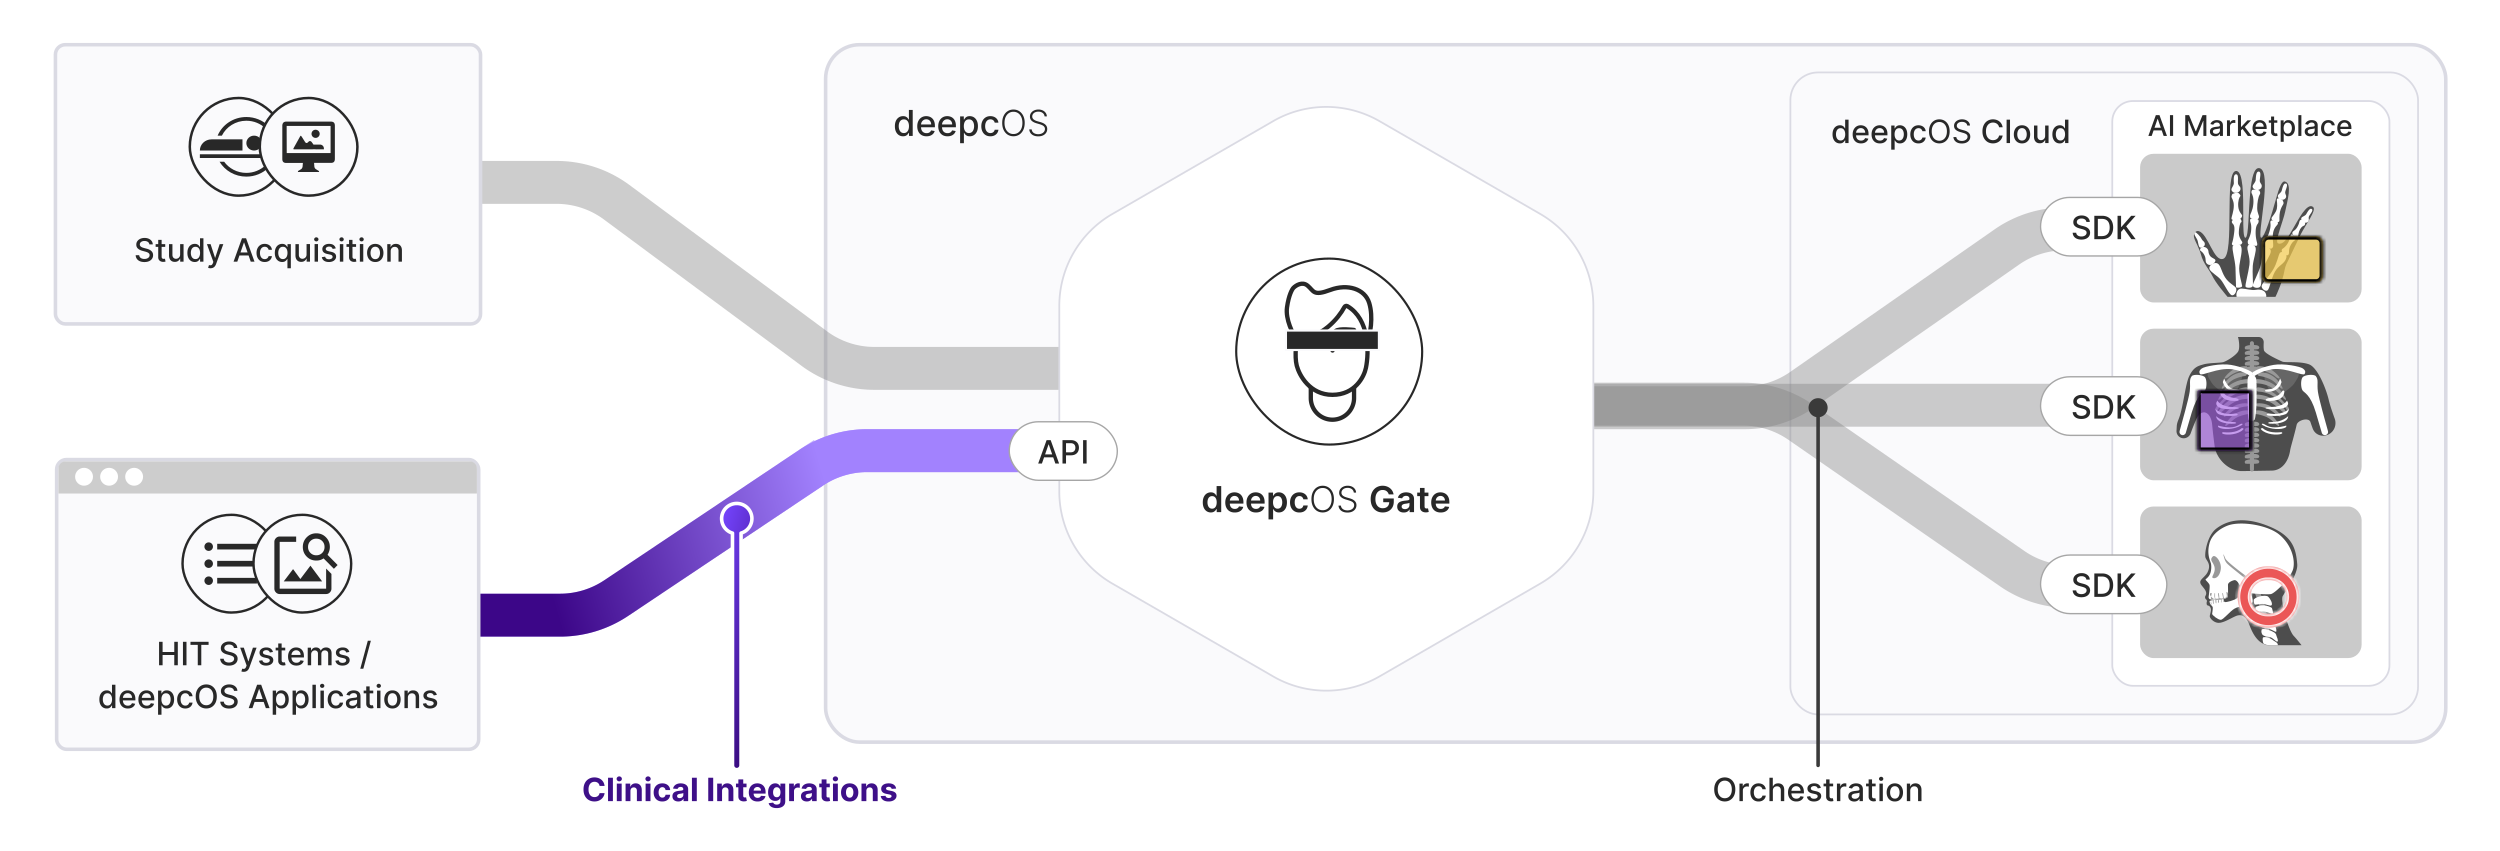 <svg xmlns="http://www.w3.org/2000/svg" xmlns:xlink="http://www.w3.org/1999/xlink" width="699" height="238" fill="none" xmlns:v="https://vecta.io/nano"><style><![CDATA[.B{fill:#fff}.C{fill:#282828}.D{fill:#fafafc}.E{stroke:#dadae3}.F{fill:#999}.G{stroke:#282828}.H{stroke:#a6a6a6}.I{stroke-width:.391}.J{stroke-width:.5}.K{fill:#cacaca}.L{fill:#4d4d4d}.M{fill-rule:evenodd}.N{stroke-width:.703}]]></style><path d="M0 0h699v238H0z" class="B"/><rect x="230.839" y="12.5" width="453" height="195" rx="9.5" class="D E"/><path d="M252.491 38.107a2.11 2.11 0 0 1-1.178-.337c-.344-.227-.614-.55-.81-.969s-.291-.927-.291-1.516.098-1.094.294-1.513a2.27 2.27 0 0 1 .817-.962c.346-.222.738-.334 1.176-.334.338 0 .61.057.816.17s.37.242.483.391.206.281.27.394h.064v-2.702h1.062V38h-1.037v-.849h-.089c-.064.116-.156.249-.277.398s-.282.279-.49.391-.478.167-.81.167zm.235-.905c.305 0 .563-.081.774-.242s.374-.389.483-.678.167-.625.167-1.008a2.79 2.79 0 0 0-.163-.994 1.46 1.46 0 0 0-.48-.664c-.211-.159-.471-.238-.781-.238-.32 0-.586.083-.799.249a1.52 1.52 0 0 0-.483.678c-.107.286-.16.61-.16.969s.055.693.163.984.27.522.483.693.481.252.796.252zm6.334.909c-.537 0-1-.115-1.388-.345s-.684-.557-.895-.977-.313-.915-.313-1.481c0-.559.104-1.051.313-1.477a2.43 2.43 0 0 1 .88-.998c.379-.239.822-.359 1.329-.359.307 0 .606.051.895.153s.548.262.777.479.411.501.544.849.198.766.198 1.261v.376h-4.336v-.795h3.296c0-.279-.057-.527-.171-.742s-.273-.389-.479-.515a1.34 1.34 0 0 0-.717-.188c-.299 0-.559.073-.782.22a1.48 1.48 0 0 0-.511.568c-.118.232-.177.484-.177.756v.622c0 .364.063.675.191.93s.312.451.544.586a1.61 1.61 0 0 0 .813.199c.201 0 .385-.028.55-.085a1.19 1.19 0 0 0 .43-.263 1.14 1.14 0 0 0 .277-.43l1.005.181a1.83 1.83 0 0 1-.433.778c-.206.22-.466.392-.778.515s-.664.181-1.062.181zm5.869 0c-.537 0-1-.115-1.388-.345s-.684-.557-.895-.977-.313-.915-.313-1.481c0-.559.105-1.051.313-1.477s.504-.759.881-.998.821-.359 1.328-.359c.308 0 .606.051.895.153s.548.262.777.479.411.501.544.849.199.766.199 1.261v.376h-4.336v-.795h3.295c0-.279-.057-.527-.17-.742a1.29 1.29 0 0 0-.48-.515c-.203-.126-.443-.188-.717-.188-.298 0-.559.073-.781.22s-.391.334-.512.568-.177.484-.177.756v.622c0 .364.064.675.191.93s.312.451.544.586a1.61 1.61 0 0 0 .813.199c.201 0 .385-.028.55-.085a1.19 1.19 0 0 0 .43-.263 1.14 1.14 0 0 0 .277-.43l1.005.181a1.82 1.82 0 0 1-.433.778c-.206.22-.465.392-.778.515s-.664.181-1.062.181zm3.519 1.935v-7.5h1.037v.884h.088a3.03 3.03 0 0 1 .267-.394c.116-.149.277-.279.483-.391s.478-.17.816-.17c.441 0 .834.111 1.179.334s.617.543.814.962.298.923.298 1.513-.098 1.095-.295 1.516-.466.742-.81.969-.735.337-1.175.337c-.331 0-.602-.056-.813-.167s-.372-.241-.49-.391-.21-.282-.274-.398h-.064v2.894h-1.061zm1.04-4.773c0 .383.056.72.167 1.008s.272.515.483.678.469.242.774.242c.317 0 .583-.084.796-.252s.374-.401.483-.693.166-.619.166-.984a2.71 2.71 0 0 0-.163-.969c-.106-.286-.267-.513-.483-.678s-.479-.249-.799-.249a1.27 1.27 0 0 0-.781.238 1.46 1.46 0 0 0-.48.664 2.79 2.79 0 0 0-.163.994zm7.429 2.837c-.528 0-.982-.12-1.364-.359s-.67-.574-.873-.998-.306-.909-.306-1.456c0-.554.105-1.043.313-1.467a2.39 2.39 0 0 1 .881-.998c.378-.239.825-.359 1.338-.359.415 0 .784.077 1.108.231s.586.364.785.639.321.595.359.962h-1.034c-.056-.256-.187-.476-.39-.661s-.471-.277-.81-.277a1.32 1.32 0 0 0-.778.234c-.22.154-.391.374-.514.66s-.185.62-.185 1.008c0 .398.06.741.181 1.03s.291.513.511.671a1.32 1.32 0 0 0 .785.238 1.32 1.32 0 0 0 .547-.11 1.12 1.12 0 0 0 .416-.323c.113-.14.192-.308.237-.504h1.034c-.038.353-.153.668-.345.945s-.448.495-.77.653-.695.238-1.126.238zm9.591-3.747c0 .758-.135 1.417-.405 1.978s-.642.992-1.115 1.3-1.013.458-1.626.458-1.157-.153-1.63-.458-.842-.741-1.112-1.3-.401-1.22-.401-1.978.134-1.416.401-1.974.642-.994 1.115-1.3a2.92 2.92 0 0 1 1.627-.462c.613 0 1.155.154 1.626.462s.845.739 1.115 1.3.405 1.217.405 1.974zm-.646 0c0-.651-.109-1.209-.327-1.672s-.515-.823-.892-1.069-.803-.369-1.281-.369-.902.123-1.279.369-.675.601-.895 1.065-.326 1.023-.326 1.676.108 1.209.326 1.673.515.82.892 1.069.803.369 1.282.369.905-.123 1.281-.369.678-.601.895-1.065.326-1.025.324-1.676zm6.201-1.818a1.32 1.32 0 0 0-.537-.966c-.317-.239-.716-.359-1.196-.359-.339 0-.637.058-.895.174s-.457.277-.604.483-.216.436-.216.696c0 .192.041.36.124.504a1.22 1.22 0 0 0 .334.373c.142.102.298.189.468.263s.347.135.522.185l.767.22c.232.064.464.146.696.245s.444.225.636.377.349.333.465.55.178.475.178.778c0 .388-.101.737-.302 1.048s-.49.556-.866.739-.828.27-1.353.27c-.495 0-.925-.082-1.289-.245s-.652-.394-.86-.685a1.93 1.93 0 0 1-.351-1.012h.681c.024.286.119.529.284.728s.382.35.647.455a2.46 2.46 0 0 0 .888.153c.362 0 .684-.06.965-.181s.507-.294.668-.511.245-.476.245-.767a.98.98 0 0 0-.192-.618c-.127-.168-.306-.309-.536-.423s-.491-.214-.792-.302l-.87-.256c-.57-.17-1.013-.406-1.328-.707s-.472-.684-.472-1.151c0-.391.104-.734.312-1.03a2.1 2.1 0 0 1 .853-.696c.359-.168.763-.252 1.21-.252a2.76 2.76 0 0 1 1.201.249c.348.166.624.394.827.685a1.78 1.78 0 0 1 .33.987h-.642z" class="C"/><rect x="500.589" y="20.25" width="175.5" height="179.5" rx="7.75" class="E J"/><path d="M514.428 40.096c-.396 0-.75-.101-1.061-.304s-.552-.495-.729-.873-.262-.834-.262-1.365.088-.984.265-1.361.424-.666.735-.866.664-.3 1.058-.3c.305 0 .55.051.735.153s.333.217.435.352a3.07 3.07 0 0 1 .243.355h.057v-2.432h.956V40h-.933v-.764h-.08a2.62 2.62 0 0 1-.249.358c-.107.134-.254.251-.441.352s-.431.15-.729.15zm.211-.815c.275 0 .507-.072.697-.217s.336-.351.434-.611a2.52 2.52 0 0 0 .15-.908c0-.341-.049-.639-.147-.895s-.241-.455-.431-.598-.424-.214-.703-.214c-.288 0-.528.075-.719.224s-.337.353-.435.61-.144.549-.144.873.049.623.147.885.243.47.435.623.432.227.716.227zm5.701.818c-.484 0-.901-.103-1.25-.31a2.1 2.1 0 0 1-.805-.879c-.188-.379-.282-.824-.282-1.333 0-.503.094-.946.282-1.329s.454-.683.792-.898.74-.323 1.196-.323c.277 0 .545.046.805.137s.493.236.7.431.37.451.489.764.179.689.179 1.135v.339h-3.902v-.716h2.965c0-.251-.051-.474-.153-.668a1.16 1.16 0 0 0-.431-.463 1.21 1.21 0 0 0-.646-.169c-.268 0-.503.066-.703.198s-.352.3-.46.511a1.47 1.47 0 0 0-.16.681v.559c0 .328.057.607.172.837s.281.406.489.527a1.45 1.45 0 0 0 .732.179c.181 0 .347-.026.496-.077a1.06 1.06 0 0 0 .386-.237 1.03 1.03 0 0 0 .25-.387l.904.163a1.63 1.63 0 0 1-.39.7 1.88 1.88 0 0 1-.7.463c-.279.109-.597.163-.955.163zm5.282 0c-.484 0-.9-.103-1.25-.31s-.615-.502-.805-.879-.281-.824-.281-1.333c0-.503.093-.946.281-1.329s.454-.683.793-.898.739-.323 1.195-.323c.277 0 .545.046.805.137s.493.236.7.431.37.451.489.764.179.689.179 1.135v.339h-3.902v-.716h2.966c0-.251-.051-.474-.154-.668a1.16 1.16 0 0 0-.431-.463c-.183-.113-.399-.169-.646-.169-.268 0-.503.066-.703.198s-.351.3-.46.511a1.47 1.47 0 0 0-.16.681v.559c0 .328.058.607.173.837s.28.406.489.527.452.179.732.179a1.52 1.52 0 0 0 .495-.077c.149-.053.278-.132.387-.237a1.04 1.04 0 0 0 .249-.387l.904.163a1.63 1.63 0 0 1-.39.7c-.185.198-.418.353-.699.463s-.598.163-.956.163zm3.166 1.742v-6.75h.934v.796h.08c.055-.102.135-.22.239-.355s.25-.251.435-.352.43-.153.735-.153c.396 0 .75.1 1.061.3s.555.489.732.866.268.831.268 1.361-.088.986-.265 1.365-.42.668-.729.873-.661.304-1.057.304c-.299 0-.543-.05-.732-.15s-.335-.217-.441-.352-.189-.253-.246-.358h-.058v2.605h-.956zm.937-4.295a2.52 2.52 0 0 0 .15.908c.1.26.245.463.435.611s.422.217.696.217c.286 0 .525-.076.716-.227s.337-.361.435-.623.15-.557.15-.885-.049-.615-.147-.873-.241-.461-.434-.61-.432-.224-.72-.224c-.277 0-.511.071-.703.214s-.333.342-.431.598-.147.554-.147.895zm6.686 2.554c-.475 0-.884-.108-1.227-.323s-.603-.517-.787-.898-.274-.818-.274-1.31c0-.499.093-.938.281-1.32s.452-.683.792-.898.743-.323 1.205-.323c.373 0 .706.069.997.208a1.79 1.79 0 0 1 .707.575 1.74 1.74 0 0 1 .323.866h-.93a1.12 1.12 0 0 0-.352-.594c-.181-.166-.424-.249-.729-.249a1.19 1.19 0 0 0-.7.211c-.198.139-.352.337-.463.594s-.166.558-.166.908c0 .358.054.667.163.927s.262.461.46.604.436.214.706.214c.181 0 .345-.033.492-.099s.274-.165.374-.291.174-.277.215-.454h.93c-.034.318-.138.601-.31.85s-.404.445-.694.588-.625.214-1.013.214zm8.711-3.372c0 .69-.124 1.287-.373 1.79s-.592.891-1.026 1.163-.931.409-1.49.409-1.054-.136-1.489-.409-.777-.66-1.026-1.163-.374-1.099-.374-1.79.125-1.287.374-1.79.591-.891 1.026-1.163.931-.409 1.489-.409 1.055.136 1.49.409.776.661 1.026 1.163.373 1.099.373 1.79zm-.767 0c0-.567-.094-1.045-.284-1.435s-.442-.685-.764-.885-.677-.3-1.074-.3-.755.1-1.077.3-.574.495-.764.885-.281.868-.281 1.435.094 1.045.281 1.435.445.685.764.885.681.3 1.077.3.755-.1 1.074-.3.576-.495.764-.885.284-.868.284-1.435zm5.68-1.636c-.039-.324-.194-.575-.467-.754s-.607-.268-1.003-.268c-.29 0-.544.047-.761.141s-.384.223-.505.387a.93.93 0 0 0-.179.559.8.8 0 0 0 .125.451c.085.123.194.227.326.31s.27.148.415.201l.4.125.664.179c.171.045.36.107.569.185s.413.186.604.323a1.65 1.65 0 0 1 .48.518c.125.211.188.47.188.777 0 .354-.092.673-.278.959s-.451.512-.805.681-.779.252-1.282.252c-.469 0-.874-.076-1.217-.227a1.94 1.94 0 0 1-.806-.633c-.194-.271-.303-.585-.329-.943h.818c.021.247.105.452.249.614a1.35 1.35 0 0 0 .557.358c.225.077.468.115.728.115.303 0 .574-.049.815-.147s.432-.239.572-.416a.98.98 0 0 0 .211-.626c0-.217-.06-.394-.182-.531s-.281-.247-.479-.332-.413-.16-.643-.224l-.805-.23c-.511-.147-.916-.357-1.215-.63s-.447-.63-.447-1.071c0-.366.099-.686.297-.959a1.97 1.97 0 0 1 .806-.639c.338-.153.717-.23 1.134-.23s.797.076 1.125.227.588.354.78.614a1.53 1.53 0 0 1 .307.885h-.767zm9.904.492h-.997c-.038-.213-.11-.401-.214-.562s-.232-.299-.384-.412-.32-.198-.508-.256a1.98 1.98 0 0 0-.591-.086c-.377 0-.715.095-1.013.285s-.531.468-.703.834-.256.814-.256 1.342.085.982.256 1.349.408.643.706.831.634.281 1.007.281a2.05 2.05 0 0 0 .588-.083c.187-.057.357-.142.508-.252s.279-.246.384-.406a1.53 1.53 0 0 0 .22-.556l.997.003a2.65 2.65 0 0 1-.31.889 2.44 2.44 0 0 1-.585.697c-.236.194-.507.344-.811.451a3.01 3.01 0 0 1-.998.16c-.566 0-1.071-.134-1.515-.403a2.82 2.82 0 0 1-1.048-1.16c-.253-.503-.38-1.103-.38-1.799s.128-1.299.383-1.799.605-.889 1.049-1.157a2.84 2.84 0 0 1 1.511-.406 3.05 3.05 0 0 1 .972.15c.303.098.574.243.815.435s.44.422.598.697.264.585.319.936zM562 33.455V40h-.956v-6.545H562zm3.353 6.645c-.46 0-.862-.105-1.205-.316s-.609-.506-.799-.885-.284-.822-.284-1.33.095-.954.284-1.336a2.13 2.13 0 0 1 .799-.889c.343-.211.745-.316 1.205-.316s.862.105 1.205.316.61.507.799.889.285.827.285 1.336-.095.95-.285 1.33a2.13 2.13 0 0 1-.799.885c-.343.211-.744.316-1.205.316zm.003-.802c.299 0 .546-.079.742-.236a1.39 1.39 0 0 0 .435-.63c.096-.262.143-.551.143-.866a2.49 2.49 0 0 0-.143-.863c-.094-.264-.239-.476-.435-.636s-.443-.24-.742-.24-.549.08-.747.24a1.43 1.43 0 0 0-.438.636 2.54 2.54 0 0 0-.141.863 2.55 2.55 0 0 0 .141.866 1.41 1.41 0 0 0 .438.63c.198.158.447.236.747.236zm6.462-1.333v-2.873h.959V40h-.94v-.85h-.051c-.113.262-.294.48-.543.655s-.555.259-.924.259a1.66 1.66 0 0 1-.837-.208c-.241-.141-.431-.348-.569-.623s-.205-.615-.205-1.02v-3.123h.956v3.008c0 .334.093.601.278.799s.426.297.722.297c.179 0 .357-.045.534-.134s.327-.225.444-.406.178-.411.176-.69zm4.081 2.132c-.397 0-.75-.101-1.062-.304s-.551-.495-.728-.873-.262-.834-.262-1.365.088-.984.265-1.361.424-.666.735-.866.664-.3 1.058-.3c.305 0 .55.051.735.153s.332.217.435.352a3.07 3.07 0 0 1 .243.355h.057v-2.432h.956V40h-.933v-.764h-.08a2.55 2.55 0 0 1-.25.358c-.106.134-.253.251-.441.352s-.43.15-.728.15zm.211-.815c.274 0 .507-.072.696-.217s.337-.351.435-.611a2.52 2.52 0 0 0 .15-.908c0-.341-.049-.639-.147-.895s-.242-.455-.431-.598-.424-.214-.703-.214c-.288 0-.528.075-.72.224s-.336.353-.434.61-.144.549-.144.873.049.623.147.885.243.47.435.623.432.227.716.227z" class="C"/><rect x="590.589" y="28.25" width="77.5" height="163.5" rx="5.75" class="B E J"/><path d="M601.612 38h-.932l2.094-5.818h1.014L605.882 38h-.932l-1.645-4.761h-.045L601.612 38zm.156-2.278h3.023v.739h-3.023v-.739zm5.832-3.54V38h-.878v-5.818h.878zm3.396 0h1.065l1.852 4.523h.069l1.852-4.523h1.065V38h-.835v-4.21h-.054l-1.716 4.202h-.693l-1.716-4.205h-.054V38h-.835v-5.818zm8.381 5.915c-.276 0-.526-.051-.75-.153a1.27 1.27 0 0 1-.531-.452c-.129-.197-.193-.439-.193-.724 0-.246.047-.449.142-.608a1.04 1.04 0 0 1 .383-.378c.161-.093.341-.163.54-.21s.402-.083.608-.108l.636-.074c.163-.021.282-.054.355-.099s.111-.119.111-.222v-.02c0-.248-.07-.44-.21-.577s-.345-.205-.619-.205c-.286 0-.512.063-.676.19s-.276.264-.338.418l-.799-.182c.095-.265.233-.479.415-.642s.395-.284.634-.358.489-.114.752-.114c.175 0 .359.021.554.063a1.62 1.62 0 0 1 .551.222c.173.108.314.262.424.463s.165.457.165.776V38h-.83v-.597h-.034c-.055.11-.137.218-.247.324s-.251.194-.424.264-.378.105-.619.105zm.185-.682a1.22 1.22 0 0 0 .602-.139.98.98 0 0 0 .384-.364c.089-.152.133-.313.133-.486v-.562c-.03.03-.089.059-.176.085s-.183.046-.293.065l-.321.048-.261.034c-.165.021-.315.056-.452.105s-.242.12-.324.213-.119.212-.119.364c0 .21.078.369.233.477a1.03 1.03 0 0 0 .594.159zm3.1.585v-4.364h.821v.693h.045c.08-.235.22-.42.421-.554s.432-.205.687-.205l.188.006.173.014v.813c-.034-.009-.095-.02-.182-.031s-.174-.02-.261-.02c-.201 0-.38.043-.537.128a.95.95 0 0 0-.369.349c-.091.148-.137.316-.137.506V38h-.849zm3.852-1.48l-.006-1.037h.148l1.738-1.847h1.017l-1.983 2.102h-.133l-.781.781zm-.782 1.48v-5.818h.85V38h-.85zm2.756 0l-1.563-2.074.586-.594 2.02 2.668h-1.043zm3.398.088c-.43 0-.8-.092-1.11-.276s-.548-.446-.716-.781-.25-.732-.25-1.185c0-.447.083-.841.25-1.182s.403-.607.704-.798.657-.287 1.063-.287a2.14 2.14 0 0 1 .716.122c.231.081.438.209.622.383s.328.401.434.679.16.613.16 1.008v.301h-3.469v-.636h2.636c0-.224-.045-.421-.136-.594a1.03 1.03 0 0 0-.384-.412c-.163-.1-.354-.151-.574-.151a1.11 1.11 0 0 0-.625.176c-.176.115-.312.267-.409.455a1.32 1.32 0 0 0-.142.605v.497a1.64 1.64 0 0 0 .154.744 1.11 1.11 0 0 0 .434.469c.186.106.403.159.651.159.161 0 .308-.023.44-.068s.247-.117.344-.21a.92.92 0 0 0 .222-.344l.804.145a1.46 1.46 0 0 1-.347.622 1.68 1.68 0 0 1-.622.412c-.248.097-.531.145-.85.145zm4.852-4.452v.682h-2.384v-.682h2.384zm-1.744-1.046h.849v4.128c0 .165.025.289.074.372s.113.137.19.168.166.043.259.043a.99.99 0 0 0 .179-.014l.119-.023.153.702c-.049.019-.119.038-.21.057s-.204.032-.341.034a1.5 1.5 0 0 1-.625-.119 1.07 1.07 0 0 1-.468-.386 1.13 1.13 0 0 1-.179-.656v-4.304zm2.684 7.046v-6h.829v.707h.071c.049-.091.12-.196.213-.315s.222-.223.387-.312.382-.136.653-.136c.352 0 .667.089.943.267s.494.435.651.77.238.739.238 1.21-.078.876-.235 1.213a1.85 1.85 0 0 1-.648.776c-.275.18-.588.27-.94.27-.266 0-.482-.044-.651-.133a1.23 1.23 0 0 1-.392-.312 2.33 2.33 0 0 1-.219-.318h-.051v2.315h-.849zm.832-3.818c0 .307.044.576.133.807s.218.412.387.543.375.193.619.193c.254 0 .466-.067.637-.202s.299-.321.386-.554a2.19 2.19 0 0 0 .133-.787c0-.288-.043-.546-.13-.776s-.214-.41-.387-.543-.383-.199-.639-.199c-.246 0-.454.064-.625.19a1.17 1.17 0 0 0-.383.531 2.22 2.22 0 0 0-.131.795zm4.955-3.636V38h-.85v-5.818h.85zm2.412 5.915c-.276 0-.526-.051-.75-.153a1.27 1.27 0 0 1-.531-.452c-.129-.197-.193-.439-.193-.724 0-.246.047-.449.142-.608a1.04 1.04 0 0 1 .383-.378c.161-.093.341-.163.54-.21s.402-.083.608-.108l.636-.074c.163-.021.282-.054.355-.099s.111-.119.111-.222v-.02c0-.248-.07-.44-.21-.577s-.345-.205-.619-.205c-.286 0-.512.063-.676.19s-.276.264-.338.418l-.799-.182c.095-.265.233-.479.415-.642s.395-.284.634-.358.489-.114.752-.114c.175 0 .359.021.554.063a1.62 1.62 0 0 1 .551.222c.173.108.314.262.424.463s.165.457.165.776V38h-.83v-.597h-.034c-.055.11-.137.218-.247.324s-.251.194-.424.264-.378.105-.619.105zm.185-.682a1.22 1.22 0 0 0 .602-.139.98.98 0 0 0 .384-.364c.089-.152.133-.313.133-.486v-.562c-.03.03-.089.059-.176.085s-.183.046-.293.065l-.321.048-.261.034c-.165.021-.315.056-.452.105s-.242.12-.324.213-.119.212-.119.364c0 .21.078.369.233.477a1.03 1.03 0 0 0 .594.159zm4.938.673c-.422 0-.786-.096-1.091-.287a1.9 1.9 0 0 1-.699-.798c-.163-.339-.244-.727-.244-1.165 0-.443.083-.834.25-1.173s.401-.607.704-.798.661-.287 1.071-.287c.332 0 .627.062.887.185s.469.292.628.511a1.55 1.55 0 0 1 .287.77h-.827c-.046-.205-.15-.381-.313-.528s-.376-.222-.647-.222c-.237 0-.444.063-.622.188s-.314.299-.412.528-.148.496-.148.807a2.12 2.12 0 0 0 .145.824 1.22 1.22 0 0 0 .409.537c.178.127.387.19.628.19a1.05 1.05 0 0 0 .437-.088.89.89 0 0 0 .333-.258c.09-.112.154-.246.19-.403h.827a1.62 1.62 0 0 1-.276.756c-.153.222-.359.396-.616.523s-.556.19-.901.19zm4.582 0c-.43 0-.8-.092-1.111-.276a1.87 1.87 0 0 1-.716-.781c-.167-.337-.25-.732-.25-1.185 0-.447.083-.841.25-1.182a1.94 1.94 0 0 1 .705-.798c.303-.191.657-.287 1.062-.287a2.14 2.14 0 0 1 .716.122c.231.081.438.209.622.383s.329.401.435.679.159.613.159 1.008v.301h-3.469v-.636h2.636c0-.224-.045-.421-.136-.594s-.219-.312-.383-.412-.355-.151-.574-.151c-.239 0-.447.059-.625.176a1.18 1.18 0 0 0-.409.455 1.31 1.31 0 0 0-.142.605v.497c0 .292.051.54.153.744s.249.361.435.469.402.159.65.159a1.36 1.36 0 0 0 .441-.068.95.95 0 0 0 .343-.21c.097-.093.171-.207.222-.344l.804.145a1.46 1.46 0 0 1-.347.622c-.164.176-.372.314-.622.412s-.531.145-.849.145z" class="C"/><g stroke="#838383" stroke-width="12"><path opacity=".4" d="M117.339 51h38.28a28.24 28.24 0 0 1 16.805 5.545l55.243 40.91A28.24 28.24 0 0 0 244.472 103h56.867m121 11h65.466c5.778 0 11.417-1.772 16.156-5.078l57.116-39.844A28.24 28.24 0 0 1 577.233 64h73.106"/><path opacity=".4" d="M431.339 113h56.017a28.24 28.24 0 0 1 16.073 5.02l59.168 40.96c4.722 3.269 10.329 5.02 16.072 5.02h55.67"/><path opacity=".4" d="M421.374 113.304h226.133"/></g><rect x="598.368" y="91.902" width="61.942" height="42.382" rx="3.765" class="K"/><path d="M625.715 94.227c.147.148.662 2.82.122 3.947s-3.359 2.904-4.34 3.107-3.942.174-5.416.605-2.719.686-3.972 3.28c-1.132 2.345-1.682 8.919-2.99 12.099-.249.606-.463 1.234-.498 1.888l-.069 1.28a2 2 0 0 0 1.186 1.937h0c1.092.485 2.37-.087 2.775-1.212a59.88 59.88 0 0 1 1.55-3.886c1.481-3.334 4.122-2.175 4.453 1.458l.255 2.516.43 3.467c.495 3.666 4.011 7.067 7.709 7.005l8.309-.14c2.935-.05 4.687-2.763 5.108-5.668h0c.126-.872 1.104-3.982 1.816-7.119.313-1.376 3.403-2.144 3.848-.805h0c.227.684.449 1.305.657 1.86.679 1.807 2.764 2.486 4.472 1.585h0c1.579-.833 2.272-2.723 1.66-4.399-.616-1.685-1.325-3.758-1.673-5.25-.69-2.954-3.036-8.976-5.484-9.905s-6.718-.43-7.46-.761-4.92-2.167-5.16-3.173c-.118-.496-.11-1.404-.071-2.199.04-.812-.595-1.517-1.409-1.517h-5.808 0z" class="L"/><path d="M617.451 104.076c-.722.881.662 2.385 1.079 3.17s4.565 4.087 5.592 3.453 4.487-6.388 1.666-7.09-7.307-.791-8.337.467zm25.08 0c.722.881-.662 2.385-1.079 3.17s-4.565 4.087-5.592 3.453-4.487-6.388-1.666-7.09 7.308-.791 8.337.467z" fill="#666"/><path d="M628.245 104.317c-.05-.117-.15-.202-.277-.216-.79-.086-3.7-.123-5.834 2.851l-.558.814c-.905 1.394-.041 1.127 1.058-.121.605-.688 1.403-1.372 2.394-1.772 1.217-.492 2.088-.676 2.666-.734.36-.037.694-.489.551-.822h0zm.123-1.716c-.05-.117-.152-.201-.279-.21-.765-.053-3.506.041-5.832 2.845h0c-.593.714.135.757.835.146.47-.411 1.134-.852 2.058-1.225 1.218-.492 2.088-.676 2.666-.734.36-.037.695-.489.552-.822h0zm.606 12.197c-.173-.05-3.604-.563-6.031 2.819h0c-1.388 1.935-.781 1.971.915.299.584-.577 1.252-1.084 1.978-1.377 1.415-.572 2.362-.728 2.925-.754.259-.012.497-.325.395-.563l-.182-.424h0zm-.145-1.913c-.173-.049-3.311-.833-6.277 2.281h0c-1.422 1.492-.711 1.784.841.427.59-.516 1.222-.956 1.856-1.212 1.386-.559 2.257-.699 2.765-.71.311-.007.667-.21.745-.512l.07-.273v-.001zm-.001-6.307c0-.322-.26-.584-.581-.566-2.251.131-5.067 1.057-7.117 4.054l-.445.672c-.963 1.512-.226 1.325.922-.052.616-.738 1.441-1.535 2.514-2.214 1.598-1.012 3.204-1.226 4.065-1.259.344-.013.642-.291.642-.635h0zm-.221 2.28c0-.322-.261-.585-.582-.559-2.193.176-4.684 1.357-7.117 4.047-.858.948-1.364 1.485-1.49 1.865-.03.092.029.255.081.337h0c.176.282.494.168.67-.114.508-.815 1.667-2.375 3.73-3.682a8.31 8.31 0 0 1 4.066-1.259c.344-.013.642-.29.642-.635h0zm.22 2.035c0-.322-.26-.584-.582-.566-2.244.131-5.035 1.046-7.362 3.833h0c-1.182 1.415-.192 1.59 1.126.3.573-.561 1.273-1.143 2.111-1.673 1.598-1.012 3.204-1.226 4.065-1.259.344-.013.642-.29.642-.635h0z" class="F"/><path d="M620.742 109.339c.087-.193.406-.19.518-.01.412.658 1.377 1.706 3.417 1.918h0c1.299.135 1.806.799.501.844l-.671.003c-3.812-.085-3.802-2.377-3.783-2.687.002-.024.008-.046.018-.068h0zm-.776 2.656s.858 1.772 4.541 1.809h0c1.563.016 2.114.396.557.537l-.846.052c-5.19.18-4.535-1.765-4.507-1.842l.255-.556h0zm-.577 2.361a6.61 6.61 0 0 0 5.276 1.296h0c.956-.176 1.423.395.463.548l-.463.056c-1.856.159-3.411-.085-4.247-.429-.592-.243-.849-.856-1.03-1.471h.001z" class="B"/><g class="F"><path d="M630.205 131.272v-13.835c0-.313-.253-.566-.566-.566s-.566.253-.566.566v13.835c0 .313.254.566.566.566s.566-.253.566-.566z"/><use xlink:href="#H"/><use xlink:href="#I"/><use xlink:href="#H" y="3.042"/><use xlink:href="#I" y="2.991"/><use xlink:href="#I" y="4.487"/><path d="M627.647 126.062c.025-.724 3.189-.828 3.733-.427s.277.806 0 .948-3.543.19-3.655 0-.087-.258-.078-.521h0zm0 1.495c.025-.723 3.189-.827 3.733-.427s.277.806 0 .948-3.543.19-3.655 0-.087-.258-.078-.521h0z"/><use xlink:href="#H" y="10.52"/><path d="M630.205 105.307v-9.338c0-.313-.253-.566-.566-.566s-.566.254-.566.566v9.338c0 .313.254.566.566.566s.566-.253.566-.566z"/><use xlink:href="#I" y="-22.974"/><use xlink:href="#I" y="-21.478"/><use xlink:href="#I" y="-19.983"/><use xlink:href="#I" y="-18.487"/><path d="M627.647 103.087c.025-.723 3.189-.827 3.733-.426s.277.805 0 .948-3.543.189-3.655 0-.087-.258-.078-.521v-.001z"/></g><path d="M621.889 105.799c0 .001.965 2.907 2.775 2.986h0c1.603.07 2.09.766.485.74h0c-2.64-.041-3.429-1.969-3.608-2.554-.033-.109-.023-.223.018-.329l.329-.843h.001zm-2.231 10.567c0 .001 1.722 1.74 4.587 1.63h0c.96-.036 1.423.37.467.458-.256.024-.527.031-.814.021-4.557-.169-4.241-2.101-4.24-2.109h0zm.516 2.625c.009.002 2.822.881 4.682.318.467-.141.93-.364 1.365-.642.615-.393 1.152-.146.524.226h0c-2.207 1.304-5.352 1.324-6.454.569-.07-.048-.115-.124-.125-.208-.011-.092-.019-.21.008-.263h0zm1.139 2.165c-.089-.163.1-.331.285-.311.939.098 3.702.256 5.116-1.095h0c.169-.161.716.073.563.25-.187.217-.397.407-.631.559-1.851 1.202-4.731 1.088-5.298.631-.022-.018-.021-.009-.035-.034h0z" class="B"/><path d="M631.175 104.317c.051-.117.151-.202.278-.216.79-.086 3.7-.123 5.834 2.851l.558.814c.905 1.394.04 1.127-1.058-.121-.606-.688-1.404-1.372-2.394-1.772-1.217-.492-2.088-.676-2.666-.734-.36-.037-.694-.489-.552-.822h0zm-.122-1.716c.05-.117.152-.201.279-.21.765-.053 3.506.041 5.832 2.845h0c.593.714-.135.757-.835.146-.47-.411-1.134-.852-2.058-1.225-1.218-.492-2.088-.676-2.666-.734-.36-.037-.695-.489-.552-.822h0zm-.606 12.197c.174-.05 3.604-.563 6.031 2.819h0c1.388 1.935.781 1.971-.915.299-.584-.577-1.252-1.084-1.978-1.377-1.415-.572-2.362-.728-2.925-.754-.259-.012-.497-.325-.395-.563l.182-.424h0zm.147-1.913c.173-.049 3.31-.833 6.276 2.281h0c1.422 1.492.711 1.784-.841.427-.59-.516-1.222-.956-1.856-1.212-1.386-.559-2.257-.699-2.764-.71-.312-.007-.668-.21-.745-.512l-.071-.273.001-.001zm-.001-6.307c0-.322.261-.584.582-.566 2.251.131 5.067 1.057 7.117 4.054l.445.672c.963 1.512.225 1.325-.923-.052a10.79 10.79 0 0 0-2.513-2.214c-1.599-1.012-3.204-1.226-4.065-1.259-.345-.013-.643-.291-.643-.635h0zm.22 2.28c0-.322.261-.585.582-.559 2.194.176 4.684 1.357 7.117 4.047.859.948 1.365 1.485 1.49 1.865.031.092-.029.255-.081.337h0c-.176.282-.494.168-.669-.114-.509-.815-1.668-2.375-3.731-3.682-1.598-1.012-3.204-1.226-4.065-1.259-.345-.013-.643-.29-.643-.635h0zm-.22 2.035c0-.322.261-.584.582-.566 2.245.131 5.035 1.046 7.362 3.833h0c1.182 1.415.193 1.59-1.125.3a12.89 12.89 0 0 0-2.111-1.673c-1.599-1.012-3.204-1.226-4.065-1.259-.345-.013-.643-.29-.643-.635h0z" class="F"/><g class="B"><path d="M638.679 109.339c-.087-.193-.406-.19-.518-.01-.412.658-1.377 1.706-3.417 1.918h0c-1.299.135-1.806.799-.501.844l.671.003c3.812-.085 3.802-2.377 3.783-2.687-.002-.024-.008-.046-.018-.068h0zm.777 2.656s-.858 1.772-4.541 1.809h0c-1.563.016-2.114.396-.558.537l.847.052c5.19.18 4.535-1.765 4.507-1.842l-.255-.556h0zm.577 2.361c-.466.392-2.475 1.811-5.276 1.296h0c-.956-.176-1.424.395-.463.548l.463.056c1.855.159 3.411-.085 4.246-.429.592-.243.85-.856 1.03-1.471h0zm-2.501-8.557c0 .001-.966 2.907-2.775 2.986h0c-1.603.07-2.09.766-.486.74h0c2.64-.041 3.43-1.969 3.609-2.554.033-.109.023-.223-.019-.329l-.328-.843h-.001zm2.231 10.567c0 .001-1.721 1.74-4.587 1.63h0c-.959-.036-1.423.37-.467.458.256.024.527.031.814.021 4.557-.169 4.242-2.101 4.24-2.109h0zm-.515 2.625c-.009.002-2.823.881-4.683.318-.467-.141-.929-.364-1.365-.642-.615-.393-1.152-.146-.523.226h0c2.206 1.304 5.352 1.324 6.454.569.07-.048.114-.124.124-.208.011-.092.019-.21-.007-.263h0zm-1.14 2.165c.089-.163-.1-.331-.285-.311-.939.098-3.702.256-5.116-1.095h0c-.169-.161-.716.073-.563.25.187.217.397.407.631.559 1.851 1.202 4.731 1.088 5.298.631.022-.018.021-.009.035-.034h0zm-9.642-15.357c.116-.642.509-1.128 1.097-1.054s1.03.392 1.251 1.054.103 5.772.125 6.748-.29 4.652-.6 4.898-1.339.466-1.609 0-.455-10.59-.264-11.645v-.001z"/><path d="M615.612 103.029c.738-.554 5.296-1.496 8.165-1.006s5.884 1.741 6.031 2.281-.343.76-.539.858-1.446-1.393-5.271-1.922-8.472 2.06-8.883 1.317.007-1.16.497-1.528h0z"/><path d="M643.883 103.029c-.738-.554-5.296-1.496-8.165-1.006s-5.884 1.741-6.032 2.281.344.76.54.858 1.446-1.393 5.271-1.922 8.472 2.06 8.882 1.317-.006-1.16-.496-1.528h0zm-31.071 2.137c.469-.606 3.242-.421 3.757.388s.441 2.803 0 3.547-2.193.995-3.757 6.227l-1.665 5.679c-.154.54-.763.816-1.267.567h0c-.386-.19-.582-.625-.464-1.039.634-2.232 2.555-9.068 2.817-11.008.315-2.33-.26-3.277.579-4.361zm34.695 0c-.47-.606-3.242-.421-3.757.388s-.441 2.803 0 3.547 2.193.995 3.757 6.227l1.665 5.679c.153.54.763.816 1.267.567h0c.386-.19.582-.625.464-1.039-.635-2.232-2.555-9.068-2.817-11.008-.315-2.33.26-3.277-.579-4.361z"/><mask id="A"><path d="M629.096 109a.73.73 0 0 1 .728.728v15.659a.73.73 0 0 1-.728.728h-14.029a.73.73 0 0 1-.728-.728v-15.659a.73.73 0 0 1 .728-.728h14.029z"/></mask></g><path d="M629.096 109a.73.73 0 0 1 .728.728v15.659a.73.73 0 0 1-.728.728h-14.029a.73.73 0 0 1-.728-.728v-15.659a.73.73 0 0 1 .728-.728h14.029z" fill="#9b51e0" fill-opacity=".57"/><path d="M615.067 109v-1 1zm14.029 0v1-1zm-.272.728v15.659h2v-15.659h-2zm.272 15.387h-14.029v2h14.029v-2zm-13.757.272v-15.659h-2v15.659h2zM615.067 110h14.029v-2h-14.029v2zm.272-.272c0 .15-.122.272-.272.272v-2a1.73 1.73 0 0 0-1.728 1.728h2zm-.272 15.387c.15 0 .272.122.272.272h-2a1.73 1.73 0 0 0 1.728 1.728v-2zm13.757.272c0-.15.122-.272.272-.272v2a1.73 1.73 0 0 0 1.728-1.728h-2zm2-15.659a1.73 1.73 0 0 0-1.728-1.728v2c-.15 0-.272-.122-.272-.272h2z" fill="#000" mask="url(#A)"/><rect x="598.368" y="141.618" width="61.942" height="42.382" rx="3.765" class="K"/><path d="M643.517 180.403h-8.847c-2.94 0-4.646-2.739-5.665-5.497h0c-1.174-3.172-2.651-3.172-3.943-2.619s-3.345 1.873-4.715 1.86-2.504-1.297-2.491-1.854.567-1.666.198-2.404c-.206-.41-.467-.536-.66-.565s-.348-.165-.389-.354c-.044-.203-.062-.467.03-.74a.61.61 0 0 0-.198-.624h0c-.314-.231-.392-.674-.191-1.007h0c.665-1.096-.4-2.027-1.168-3.055-.162-.217-.27-.469-.285-.757-.042-.834 1.418-1.545 2.029-2.767 1.107-2.213-.185-3.136-.552-4.058s.367-6.088 2.951-8.117 7.009-3.64 14.02-.991 8.3 5.971 8.669 10.953c.206 2.766-3.32 7.563-4.057 8.855s1.563 9.575 3.087 11.151c.54.56 1.352 1.548 2.177 2.59h0z" class="L"/><path d="M634.774 180.402h-1.008c-.096 0-.175-.076-.181-.173h0l-.149-2.077-.024-.265-.242-2.003c-.799-5.598-2.397-9.404-3.162-10.984-.193-.398.054-.89.492-.953h0c.23-.032.459.064.588.257 1.992 3.01 2.932 7.858 3.371 11.983a64.81 64.81 0 0 1 .178 1.94l.026.358.111 1.917h0z" class="F"/><g class="B"><path d="M630.135 167.767c0-.76 3.321-1.66 4.059-.922s1.291 2.03.922 2.399-1.845-.554-2.952-.369-1.475.184-1.66.184-.369-.553-.369-1.291v-.001z"/><path d="M630.689 169.797c.185-.369 1.292-.554 2.214-.554s2.264.6 2.331.761.436 1.453.252 1.637-1.727-.749-2.801-.651-1.627.098-1.811-.086-.369-.738-.185-1.107h0zm.553 2.213c.131-.391 1.107-.553 2.214-.369s1.947.49 2.08.706.687 1.324.503 1.692-1.107-.553-2.214-.737-1.845 0-2.029-.185-.738-.553-.554-1.106v-.001z"/><path d="M631.796 173.855c.292-.291 1.107-.369 2.398 0s1.844.738 2.029 1.291.369 1.292.185 1.476-1.584-.836-2.268-.971-1.422-.136-1.791-.32-.922-1.107-.553-1.476h0z"/><path d="M632.349 176.069c.13-.391 1.475-.185 2.767.369s1.259.916 1.367 1.288.662 1.479.293 1.663-1.166-1.055-2.151-1.265-1.369-.199-1.823-.482-.638-1.02-.453-1.573z"/><path d="M636.912 180.403h-2.247a3.6 3.6 0 0 1-1.08-.173h0c-.338-.111-.595-.2-.683-.288-.184-.184-.369-1.29-.184-1.659.07-.14.352-.173.718-.131s.827.165 1.227.333c.243.103.466.223.639.351.736.554 1.29.739 1.475 1.106.047.095.094.261.135.46v.001zm4.292-21.49c-.553 2.582-5.165 7.01-6.272 7.194-.648.107-2.741.026-4.557-.133l-.719-.07c-.982-.103-1.793-.227-2.103-.351-.922-.369-1.66-3.689-2.952-3.32s-1.66.922-1.66 1.291l.026 2.446v.002c-.028.472-.089.875-.21 1.057-.323.484-3.387.893-4.802.526h0c-.321-.081-.463-.412-.418-.739.133-.951.376-2.878.239-3.292-.185-.553-1.107-1.291-1.107-1.475s1.015-.646 1.384-1.937.184-2.398.092-2.675c-.369-1.107-1.107-2.767-.369-5.534s3.426-4.341 5.165-4.981c3.505-1.291 11.068-.184 14.389 2.583s4.427 6.825 3.874 9.408z"/></g><path d="M618.698 155.592c.666-.665 2.583 1.476 2.214 3.69s-1.66 2.576-2.214 2.303.804-1.411.494-2.964-1.601-1.922-.494-3.028v-.001zm10.755 10.382l-.356-.032a.38.38 0 0 1-.343-.403c.081-1.289.254-2.157.091-2.568-.369-.922-4.612-3.874-6.088-5.349-.403-.403-.654-.902-.807-1.414-.475-1.591-.363-1.603.253-.062h0c.369.922 5.71 4.879 6.642 5.534.509.358.986 2.258.608 4.294h0z" class="F"/><path d="M629.766 168.448c-.186.426-3.689.98-4.98 1.717s-3.137 3.136-3.874 3.136-2.399-1.291-2.399-1.66.185-.922.185-1.66-.738-.553-.922-1.845c-.01-.066.08-.13.238-.193h.002c.236-.093.621-.179 1.053-.253l.003-.001.266-.042c1.039-.158 2.228-.245 2.324-.181.16.109.011.595.287.808.022.017.044.036.069.046h0c.369.185 2.952-.553 3.505-1.106s1.283-1.406 1.01-3.009c-.175-1.031 1.059-1.322 2.061-1.056.989.263.993 1.45.943 2.472-.015.298-.006.598.045.855.185.922.369 1.544.185 1.972h-.001z" class="B"/><g class="F"><path d="M622.966 165.969v.003c-.027.473-.088.875-.21 1.058-.212.317-1.605.602-2.937.657-1.129.047-2.671-1.763-1.549-1.897h0c.428-.052-.428 1.553 0 1.673s1.166.12.981-.249-.127-1.374.03-1.426-.098 1.642.212 1.627.909-.002.887-.102-.371-1.477-.105-1.525.172 1.59.312 1.507.859.21.961-.028-.364-1.433-.131-1.481.245 1.389.424 1.409.546.019.73-.35-.184-1.172 0-1.323c.106-.088.273.117.395.447z"/><path d="M618.111 168.42c-.018-.116.261-.588.376-.615l.402-.083c.037-.007.075.067.058.101h0c-.12.24.119 1.051-.065 1.051s-.184-.922-.186-.98.002-.127-.367 0 .184 1.164 0 1.164c-.102 0-.168-.335-.218-.638zm3.762-.224c.035.048.021.125-.038.125h0c-.369 0 0-.554-.185-.738s-.184 0-.411-.039.042.962-.242.93c-.103-.013.099-.891 0-.876s-.27-.015-.476 0 .022.907-.249.944-.098-.59-.009-.845-.458.07-.554 0 .096.993-.088.993-.185-.738-.185-.923h0c0-.041.026-.138.067-.144.996-.143 2.069-.217 2.16-.156.142.096.039.493.21.729z"/></g><mask id="B" class="B"><path d="M634.251 158.284c-4.756 0-8.612 3.856-8.612 8.612s3.856 8.611 8.612 8.611 8.611-3.855 8.611-8.611-3.855-8.612-8.611-8.612zm5.048 8.612a4.7 4.7 0 0 0-4.697-4.697h-.702a4.7 4.7 0 0 0-4.698 4.697h0a4.7 4.7 0 0 0 4.698 4.697h.702a4.7 4.7 0 0 0 4.697-4.697h0z" class="M"/></mask><path d="M634.251 158.284c-4.756 0-8.612 3.856-8.612 8.612s3.856 8.611 8.612 8.611 8.611-3.855 8.611-8.611-3.855-8.612-8.611-8.612zm5.048 8.612a4.7 4.7 0 0 0-4.697-4.697h-.702a4.7 4.7 0 0 0-4.698 4.697h0a4.7 4.7 0 0 0 4.698 4.697h.702a4.7 4.7 0 0 0 4.697-4.697h0z" fill="#eb5757" class="M"/><path d="M626.368 166.896c0-4.354 3.529-7.883 7.883-7.883v-1.458c-5.159 0-9.341 4.182-9.341 9.341h1.458zm7.883 7.883c-4.354 0-7.883-3.53-7.883-7.883h-1.458c0 5.158 4.182 9.34 9.341 9.34v-1.457zm7.882-7.883c0 4.353-3.529 7.883-7.882 7.883v1.457c5.158 0 9.34-4.182 9.34-9.34h-1.458zm-7.882-7.883c4.353 0 7.882 3.529 7.882 7.883h1.458c0-5.159-4.182-9.341-9.34-9.341v1.458zm-.351 3.914h.702v-1.457h-.702v1.457zm.702 7.937h-.702v1.458h.702v-1.458zm0 1.458c2.996 0 5.425-2.43 5.425-5.426h-1.457a3.97 3.97 0 0 1-3.968 3.968v1.458zm-6.128-5.426a5.43 5.43 0 0 0 5.426 5.426v-1.458a3.97 3.97 0 0 1-3.969-3.968h-1.457zm6.128-3.969a3.97 3.97 0 0 1 3.968 3.969h1.457c0-2.997-2.429-5.426-5.425-5.426v1.457zm-.702-1.457c-2.997 0-5.426 2.429-5.426 5.426h1.457a3.97 3.97 0 0 1 3.969-3.969v-1.457z" mask="url(#B)" class="B"/><rect x="598.368" y="43" width="61.942" height="41.567" rx="3.765" class="K"/><g clip-path="url(#F)"><path d="M643.201 65.692l-3.972 8.25c-.225.503-.369 1.038-.466 1.58-.603 3.349-2.076 6.558-2.738 7.885-.209.421-.306.89-.259 1.358h0l.596 5.904c.333 3.299-2.257 6.164-5.573 6.164h0c-3.06 0-5.554-2.455-5.601-5.515l-.056-3.588c-.021-1.31-.482-2.573-1.33-3.572-1.861-2.191-4.279-5.023-5.28-7.107-.787-1.638-2.5-3.396-3.133-5.876-.38-1.487-1.592-3.738-1.773-4.282l-.17-.595c-.208-.904.426-1.91 1.323-1.675 2.642.693 4.18 8.742 6.887 7.726 3.281-1.23.103-24.391 3.525-24.545 2.095-.095 2.039 7.017 2.036 12.489-.004 3.458.017 6.263.615 6.176.918-.136.806-7.269 1.352-12.86.372-3.81 1.051-6.905 2.569-6.588 3.747.781-.819 19.275.48 19.453.839.116 2.906-6.33 4.24-11.193.732-2.672 1.514-4.696 2.32-4.541 2.272.436.693 5.652.161 8.343s-3.041 8.537-2.02 8.958c1.63.672 3.134-2.35 4.31-4.309 1.247-2.078 3.799-7.223 5.484-5.876 1.102.882-1.958 4.7-3.525 7.834l-.002.001z" class="L"/><g class="B"><path d="M624.809 53.894c-.055 0-.109-.008-.16-.029-.441-.179-.851-.622-.703-1.065.156-.469.468-.781.624-1.405.085-.339-.312-2.655.625-2.655s.313 2.186.624 2.811.625.625.625 1.249c0 .615-.665 1.229-1.549 1.1a.58.58 0 0 0-.086-.007h0zm5.744-.842c-.451-.205-.867-.719-.663-1.168s.547-.728.767-1.333c.12-.328-.034-2.673.897-2.575s.084 2.207.329 2.86.556.686.492 1.308c-.062.593-.745 1.12-1.576.951l-.246-.043h0 0zm6.824 2.62c-.364-.259-.645-.789-.386-1.153s.613-.552.915-1.052c.163-.271.434-2.382 1.245-2.134s-.31 1.976-.205 2.6.375.707.209 1.248-.923.898-1.666.526l-.111-.035h-.001zm6.362 6.252c-.039-.025-.074-.055-.1-.093-.232-.328-.322-.829-.016-1.077.324-.262.688-.342 1.083-.715.215-.202.985-2.029 1.651-1.603s-.772 1.696-.834 2.282.16.728-.125 1.172c-.279.437-1.031.572-1.601.077a.49.49 0 0 0-.058-.044h0z"/><path d="M623.915 54.943c.008-.117.186-.737.342-.737s1.249-.625 1.718-.156.553.693.355.893-.668 1.293-.511 2.854 1.093 2.186 1.093 2.498-.313.78-.624.937-1.562.468-1.874.313-.53-.146-.499-.542.656-1.957.656-3.518-.686-2.117-.656-2.542h0zm5.651-.893c-.156-.313-.022-.753.145-.923s1.931-.128 2.064.242.334.609 0 1.113-.686 2.232-.667 3.711.643 2.103.488 2.571-.195.4-.488.59-1.386-.122-1.699-.278-.312-.469-.312-.78.78-1.405.937-3.279-.312-2.654-.469-2.966h.001zm7.282 1.441c.272-.201 1.321.32 1.458.641s.272.643.097.945-.722 1.143-.931 2.178-.122 2.136-.142 2.448-.341.448-.653.428-1.227-.39-1.373-.555-.282-.487-.107-.789 1.178-1.334 1.403-2.415-.019-2.191 0-2.503.153-.308.247-.377h.001zm6.075 6.47c.035-.165.186-.538.54-.502s.999.513 1.041.828-.021.621-.205.742-.675.18-1.17 1.035-.53 1.804-.593 2.11-.247.427-.4.396-1.25-.895-1.188-1.201-.108-.247.117-.567.715-.378 1.21-1.233.581-1.289.648-1.607z"/><path d="M624.102 61.701c.157-.312 2.186-.624 2.342-.468s.469.781.156.937-.624 1.718-.624 2.967.78 2.186.937 2.498-.313.781-.469.781-2.029.313-2.186.156-.313-.253-.156-.673.468-1.669.624-3.387-.468-1.874-.624-2.186a.66.66 0 0 1 0-.624h0zm5.152-.468c.156-.156 1.939-.105 2.141.182s.11.663 0 .943-.7.595-.718 2.546.45 2.888.45 3.356-.156.469-.468.469-1.562-.156-1.874-.313-.312-.625-.312-.937.78-1.405.937-2.967-.14-2.186-.226-2.498-.086-.624.07-.781zm5.729.48c.263-.23 1.75.11 1.869.43s.079.352-.077.638-.974.861-1.227 2.409.206 3.381-.034 3.872-.551.471-.707.462-1.539-.409-1.675-.73-.418-.809-.243-1.11.993-.877 1.578-2.717.312-2.484.331-2.796.02-.312.185-.458h0zm5.597 3.898c.216-.274 1.466.621 1.372 1.079h0c-.097.474-.645.684-.951 1.06a5.13 5.13 0 0 0-.56.861c-.526 1.008-.408 1.988-.472 2.294s-.263.504-.576.479-1.29-.704-1.38-1.041-.027-.643.157-.765 1.106-.729 1.664-1.889.53-1.804.746-2.078z"/><path d="M624.258 68.884c-.24.959.624 3.592.78 5.934l.156 5.465c.156.313 1.718.156 1.718-.313s-1.093-3.591-.781-5.777.937-4.216.469-5.309-2.186-.625-2.342 0v.001zm4.216-.118c.352-.731 1.873-.505 2.186.431s-.63 3.254-.783 5.141.158 5.009.003 5.633-1.874.625-2.03.156.78-3.747 1.093-6.089-.937-4.296-.469-5.271h0z"/><path d="M632.745 69.278c.25-.805 2.09-.221 2.178.88s-1.588 2.873-2.202 5.181-.264 4.208-.77 4.802-1.982.35-2.057-.283 1.647-3.522 2.184-5.667.418-4.106.668-4.913h-.001zm4.714 1.429c.385-.583 2.267-.171 1.768 1.48s-2.154 1.948-3.174 3.81-1.434 4.647-2.019 5.164-1.848-.495-1.669-1.277 1.99-2.503 3.183-4.479 1.448-3.996 1.912-4.698h-.001zm-19.696 4.494c-.305-.899 1.109-1.922 2.109-1.612s1.15 2.185 2.224 3.907 2.715 2.338 3.086 3.021-.327 2.222-1.147 2.04-2.15-3.225-3.109-4.364-2.857-2.093-3.163-2.992h0z"/><path d="M615.132 69.779c.127-.786 1.321-1.008 1.956-.321s.174.763.659 1.791 1.743.98 1.691 1.622-1.297 1.67-2.202 1.011-.21-1.248-.901-2.559-1.28-1.056-1.203-1.543z"/><path d="M613.707 64.948c.283-.204 1.639 1.313 1.895 1.904s.897.644.869 1.44-1.119 1.198-1.472.828-.375-1.474-.63-2.065-1.228-1.697-.662-2.106h0zm11.644 17.989c-.227-.909.212-2.324 1.433-2.255s2.939.538 3.72.381 2.811-.313 3.123 1.405-2.03 1.562-2.343 1.874.625.625 0 1.249c-.349.35-1.22-.161-1.781-.471s-1.064.232-1.672-.117-.919-.661-.607-1.129h0c.11-.165.033-.522-.162-.488-.233.041-.462.109-.619.175-.43.183-.936 0-1.093-.624h.001z"/></g></g><mask id="C" class="B"><path d="M632.339 68a2 2 0 0 1 2-2h13.223a2 2 0 0 1 2 2v9.066a2 2 0 0 1-2 2h-13.223a2 2 0 0 1-2-2V68z"/></mask><path d="M632.339 68a2 2 0 0 1 2-2h13.223a2 2 0 0 1 2 2v9.066a2 2 0 0 1-2 2h-13.223a2 2 0 0 1-2-2V68z" fill="#f2c94c" fill-opacity=".7"/><path d="M634.339 67h13.223v-2h-13.223v2zm14.223 1v9.066h2V68h-2zm-1 10.066h-13.223v2h13.223v-2zm-14.223-1V68h-2v9.066h2zm1 1a1 1 0 0 1-1-1h-2a3 3 0 0 0 3 3v-2zm14.223-1a1 1 0 0 1-1 1v2a3 3 0 0 0 3-3h-2zm-1-10.066a1 1 0 0 1 1 1h2a3 3 0 0 0-3-3v2zm-13.223-2a3 3 0 0 0-3 3h2a1 1 0 0 1 1-1v-2z" fill="#000" mask="url(#C)"/><path d="M385.714 33.877l44.911 25.929A29.75 29.75 0 0 1 445.5 85.571v51.859a29.75 29.75 0 0 1-14.875 25.765l-44.911 25.929c-9.205 5.315-20.545 5.315-29.75 0l-44.911-25.929a29.75 29.75 0 0 1-14.875-25.765V85.571a29.75 29.75 0 0 1 14.875-25.764l44.911-25.929a29.75 29.75 0 0 1 29.75 0z" class="B E J"/><g class="C"><path d="M338.548 143.282c-.429 0-.812-.11-1.151-.33s-.606-.54-.803-.959-.294-.928-.294-1.527c0-.606.099-1.118.298-1.534s.472-.735.813-.948.721-.324 1.14-.324c.32 0 .582.055.788.164s.37.235.49.387.215.29.281.422h.053v-2.72h1.289v7.273h-1.264v-.859h-.078c-.066.132-.162.273-.288.422s-.291.272-.497.377-.465.156-.777.156zm.358-1.055a1.11 1.11 0 0 0 .696-.22 1.37 1.37 0 0 0 .437-.621c.099-.266.149-.574.149-.927s-.05-.66-.149-.92-.241-.463-.433-.607-.423-.217-.7-.217c-.286 0-.525.075-.717.224a1.35 1.35 0 0 0-.433.618c-.097.263-.146.563-.146.902a2.66 2.66 0 0 0 .146.912c.099.266.245.475.436.629s.432.227.714.227zm6.331 1.066c-.547 0-1.019-.114-1.417-.341a2.32 2.32 0 0 1-.913-.973c-.213-.422-.319-.918-.319-1.488 0-.561.106-1.054.319-1.478s.517-.757.902-.994.84-.359 1.361-.359c.336 0 .653.055.951.164s.566.272.796.497.414.511.547.859.198.758.198 1.236v.394h-4.47v-.866h3.238a1.37 1.37 0 0 0-.16-.657 1.16 1.16 0 0 0-.436-.458c-.185-.111-.401-.167-.647-.167a1.25 1.25 0 0 0-.692.192c-.199.125-.354.291-.465.497s-.165.427-.167.671v.756c0 .318.058.59.174.817s.278.398.486.519.452.177.732.177a1.56 1.56 0 0 0 .508-.078c.151-.054.282-.134.394-.238s.195-.233.252-.387l1.2.135c-.076.317-.22.594-.433.831s-.481.417-.81.547-.705.192-1.129.192zm5.928 0c-.547 0-1.019-.114-1.417-.341s-.7-.554-.913-.973-.319-.918-.319-1.488c0-.561.106-1.054.319-1.478a2.42 2.42 0 0 1 .902-.994c.386-.239.839-.359 1.36-.359.336 0 .654.055.952.164s.566.272.795.497.415.511.547.859.199.758.199 1.236v.394h-4.471v-.866h3.239c-.002-.246-.056-.465-.16-.657a1.16 1.16 0 0 0-.437-.458c-.184-.111-.4-.167-.646-.167-.263 0-.494.064-.692.192s-.354.291-.466.497-.164.427-.167.671v.756c0 .318.058.59.174.817s.279.398.487.519.452.177.731.177c.188 0 .357-.026.508-.078s.283-.134.394-.238.196-.233.253-.387l1.2.135c-.076.317-.22.594-.433.831s-.481.417-.81.547a3.1 3.1 0 0 1-1.129.192zm3.513 1.938v-7.5h1.264v.902h.074a2.41 2.41 0 0 1 .281-.422c.121-.152.284-.281.49-.387s.469-.164.788-.164c.422 0 .802.108 1.14.324s.611.529.81.948.302.928.302 1.534c0 .599-.098 1.108-.295 1.527s-.464.738-.802.959-.723.33-1.151.33c-.313 0-.572-.052-.778-.156s-.371-.23-.497-.377a2.48 2.48 0 0 1-.288-.422h-.053v2.904h-1.285zm1.26-4.772c0 .353.05.661.149.927s.248.472.437.621a1.11 1.11 0 0 0 .696.22c.284 0 .522-.076.714-.227s.336-.363.433-.629.149-.571.149-.912-.048-.639-.145-.902-.242-.469-.433-.618-.431-.224-.718-.224c-.274 0-.508.072-.699.217s-.338.347-.437.607-.146.567-.146.92zm7.369 2.834c-.545 0-1.012-.12-1.403-.359s-.687-.569-.898-.991-.313-.911-.313-1.463.107-1.043.32-1.467.514-.757.902-.994.852-.359 1.385-.359c.443 0 .834.082 1.175.245a2.01 2.01 0 0 1 .821.686c.203.293.319.637.348 1.03h-1.229c-.05-.263-.168-.482-.355-.657s-.432-.267-.742-.267c-.263 0-.494.071-.693.213s-.354.341-.465.604-.163.578-.163.945.054.691.163.959a1.4 1.4 0 0 0 .458.614c.199.142.432.213.7.213.189 0 .358-.036.507-.107a1 1 0 0 0 .38-.316 1.21 1.21 0 0 0 .21-.5h1.229c-.031.386-.145.728-.341 1.026a2.02 2.02 0 0 1-.803.696c-.338.166-.736.249-1.193.249zm9.66-3.743c0 .757-.135 1.417-.405 1.978s-.641.992-1.115 1.299-1.013.458-1.626.458-1.157-.152-1.63-.458-.842-.741-1.112-1.299-.401-1.221-.401-1.978.134-1.416.401-1.975.642-.994 1.115-1.299 1.016-.462 1.627-.462 1.155.154 1.626.462.845.738 1.115 1.299.405 1.217.405 1.975zm-.646 0c0-.651-.109-1.209-.327-1.673s-.515-.823-.891-1.069-.804-.369-1.282-.369-.902.123-1.279.369-.675.602-.895 1.066-.326 1.022-.326 1.676.109 1.208.326 1.672.515.821.892 1.069.803.369 1.282.369.905-.123 1.282-.369.677-.601.894-1.065.326-1.025.324-1.676zm6.201-1.819a1.32 1.32 0 0 0-.536-.965c-.318-.24-.717-.359-1.197-.359-.339 0-.637.058-.895.174s-.457.277-.604.483-.216.435-.216.696a.99.99 0 0 0 .124.504 1.21 1.21 0 0 0 .334.373c.142.102.298.189.468.263a4.34 4.34 0 0 0 .523.184l.767.221a5.35 5.35 0 0 1 .696.245 2.8 2.8 0 0 1 .635.376c.194.149.349.333.465.551s.178.474.178.777c0 .388-.101.738-.302 1.048s-.49.556-.866.738-.828.27-1.353.27c-.495 0-.925-.081-1.289-.245s-.651-.394-.86-.685a1.93 1.93 0 0 1-.351-1.012h.681c.024.286.119.529.285.728a1.56 1.56 0 0 0 .646.454c.265.102.561.153.888.153a2.43 2.43 0 0 0 .966-.181 1.6 1.6 0 0 0 .667-.511 1.25 1.25 0 0 0 .245-.767c0-.247-.064-.453-.192-.618a1.48 1.48 0 0 0-.536-.423c-.227-.114-.491-.214-.792-.302l-.87-.255c-.57-.171-1.013-.406-1.328-.707a1.52 1.52 0 0 1-.472-1.151c0-.39.104-.734.312-1.03s.495-.53.853-.696.763-.252 1.211-.252.852.083 1.2.249a2.07 2.07 0 0 1 .827.685c.206.289.316.618.331.987h-.643zm9.776.505a1.87 1.87 0 0 0-.245-.515c-.102-.154-.225-.285-.369-.394s-.306-.191-.49-.245a2.04 2.04 0 0 0-.604-.086 1.89 1.89 0 0 0-1.044.295 1.98 1.98 0 0 0-.721.867c-.173.378-.259.84-.259 1.385s.086 1.014.259 1.395.413.671.721.87.665.295 1.072.295c.37 0 .689-.071.959-.213s.482-.343.629-.604.22-.57.22-.923l.298.046h-1.974v-1.03h2.951v.874c0 .622-.133 1.161-.398 1.616s-.63.804-1.094 1.051-.996.365-1.598.365c-.67 0-1.258-.15-1.765-.451s-.898-.732-1.182-1.289-.423-1.221-.423-1.988c0-.587.083-1.112.249-1.573s.402-.854.703-1.176.653-.57 1.058-.738a3.36 3.36 0 0 1 1.321-.256c.403 0 .778.059 1.126.177s.657.282.927.498.496.471.671.767.29.622.344.98h-1.342zm4.19 5.06a2.26 2.26 0 0 1-.934-.185 1.52 1.52 0 0 1-.654-.554c-.158-.243-.238-.544-.238-.902 0-.307.057-.562.171-.763s.268-.362.465-.483a2.32 2.32 0 0 1 .664-.273 5.47 5.47 0 0 1 .771-.139l.777-.089c.199-.028.344-.071.433-.128a.3.3 0 0 0 .139-.273v-.021c0-.268-.079-.475-.238-.622s-.387-.22-.685-.22c-.315 0-.565.069-.75.206s-.305.3-.369.487l-1.2-.171c.094-.331.251-.608.469-.831s.484-.393.799-.504a3.04 3.04 0 0 1 1.044-.171c.262 0 .524.031.784.093a2.19 2.19 0 0 1 .714.305c.216.14.388.33.519.572s.198.543.198.905v3.651h-1.235v-.749h-.043a1.58 1.58 0 0 1-.33.426c-.14.13-.316.235-.529.316s-.458.117-.742.117zm.333-.944c.258 0 .482-.051.671-.153a1.13 1.13 0 0 0 .437-.412 1.05 1.05 0 0 0 .157-.558v-.642c-.041.033-.109.064-.206.092a3.24 3.24 0 0 1-.32.075l-.352.056-.301.043c-.192.026-.364.069-.515.128s-.271.142-.359.248-.131.239-.131.405c0 .237.086.416.259.536s.393.182.66.182zm6.563-4.621v.995h-3.136v-.995h3.136zm-2.362-1.306h1.286v5.12c0 .173.026.306.078.398s.125.152.213.185.185.05.291.05a1.23 1.23 0 0 0 .22-.018l.157-.032.216 1.005a3.24 3.24 0 0 1-.294.078 2.48 2.48 0 0 1-.462.05c-.322.009-.612-.039-.87-.146a1.36 1.36 0 0 1-.615-.504c-.149-.228-.222-.512-.22-.853v-5.333zm5.793 6.868c-.547 0-1.019-.114-1.417-.341a2.31 2.31 0 0 1-.912-.973c-.213-.422-.32-.918-.32-1.488 0-.561.107-1.054.32-1.478s.516-.757.902-.994.839-.359 1.36-.359c.336 0 .653.055.951.164s.566.272.796.497.414.511.547.859.199.758.199 1.236v.394h-4.471v-.866h3.238a1.37 1.37 0 0 0-.16-.657 1.16 1.16 0 0 0-.436-.458c-.185-.111-.4-.167-.647-.167-.262 0-.493.064-.692.192s-.354.291-.465.497-.165.427-.167.671v.756c0 .318.058.59.174.817s.278.398.486.519.453.177.732.177a1.56 1.56 0 0 0 .508-.078c.151-.054.283-.134.394-.238s.195-.233.252-.387l1.2.135c-.075.317-.22.594-.433.831s-.481.417-.81.547-.705.192-1.129.192z"/><path d="M485.195 220.727c0 .699-.128 1.3-.384 1.803s-.606.886-1.051 1.157-.947.402-1.512.402-1.073-.134-1.518-.402-.793-.658-1.048-1.16-.384-1.103-.384-1.8.128-1.298.384-1.799.605-.889 1.048-1.157.951-.406 1.518-.406 1.069.135 1.512.406.796.654 1.051 1.157.384 1.1.384 1.799zm-.978 0c0-.532-.086-.981-.259-1.345s-.405-.644-.703-.831-.632-.285-1.007-.285a1.83 1.83 0 0 0-1.01.285c-.296.187-.53.464-.703.831s-.256.813-.256 1.345.086.983.256 1.349a1.95 1.95 0 0 0 .703.831c.296.187.633.281 1.01.281s.711-.094 1.007-.281.533-.467.703-.831.259-.816.259-1.349zm2.132 3.273v-4.909h.924v.78h.051c.09-.264.247-.472.473-.623a1.35 1.35 0 0 1 .774-.231l.211.007.195.016v.914c-.039-.011-.107-.023-.205-.035a1.94 1.94 0 0 0-.294-.023c-.226 0-.427.048-.604.144s-.313.225-.416.393-.153.356-.153.569V224h-.956zm5.347.099c-.476 0-.885-.108-1.228-.323s-.603-.516-.786-.898-.275-.818-.275-1.31c0-.499.094-.939.281-1.32s.452-.683.793-.898.743-.323 1.205-.323c.373 0 .705.069.997.208s.527.328.706.575a1.73 1.73 0 0 1 .323.866h-.93c-.051-.23-.168-.428-.351-.594s-.424-.25-.729-.25c-.266 0-.5.071-.7.211s-.353.337-.463.595-.167.558-.167.907c0 .358.055.667.163.927a1.37 1.37 0 0 0 .461.604 1.18 1.18 0 0 0 .706.214c.181 0 .345-.033.492-.099a1.01 1.01 0 0 0 .374-.29c.102-.126.174-.277.214-.454h.93a1.8 1.8 0 0 1-.31.85c-.172.249-.404.445-.693.588s-.626.214-1.013.214zm3.994-3.014V224h-.956v-6.545h.943v2.435h.061c.115-.264.291-.474.527-.63s.546-.233.927-.233c.337 0 .631.069.882.208s.45.345.588.62.211.613.211 1.022V224h-.956v-3.007c0-.361-.092-.64-.278-.838s-.443-.3-.773-.3c-.226 0-.428.048-.607.144a1.03 1.03 0 0 0-.419.421c-.1.184-.15.405-.15.665zm6.574 3.014c-.484 0-.9-.103-1.25-.31s-.615-.502-.805-.879-.281-.823-.281-1.333c0-.502.093-.946.281-1.329a2.18 2.18 0 0 1 .793-.898c.341-.215.739-.323 1.195-.323a2.42 2.42 0 0 1 .805.137 1.95 1.95 0 0 1 .7.432c.207.196.37.451.489.764s.179.689.179 1.134v.339h-3.902v-.716h2.966c0-.251-.051-.474-.154-.668a1.16 1.16 0 0 0-.431-.463c-.183-.113-.399-.17-.646-.17a1.24 1.24 0 0 0-.703.199 1.33 1.33 0 0 0-.46.511 1.47 1.47 0 0 0-.16.681v.559c0 .328.058.607.173.837a1.25 1.25 0 0 0 .489.528c.209.119.452.179.732.179a1.52 1.52 0 0 0 .495-.077c.149-.053.278-.132.387-.237s.191-.233.249-.386l.904.163c-.072.266-.202.499-.389.7a1.9 1.9 0 0 1-.7.463c-.279.109-.598.163-.956.163zm6.845-3.81l-.866.154a1.03 1.03 0 0 0-.173-.317.85.85 0 0 0-.313-.246c-.132-.064-.297-.096-.495-.096-.271 0-.497.061-.678.183s-.271.273-.271.463c0 .164.06.296.182.396s.317.183.588.246l.78.179c.451.105.788.266 1.01.483s.332.5.332.847c0 .294-.085.556-.256.786s-.403.407-.706.537-.649.195-1.045.195c-.55 0-.998-.117-1.346-.351a1.49 1.49 0 0 1-.639-1.007l.924-.141c.057.241.176.423.355.547s.412.182.699.182c.314 0 .564-.065.752-.195s.281-.293.281-.483a.5.5 0 0 0-.173-.386c-.113-.105-.286-.184-.521-.237l-.831-.182c-.458-.105-.797-.271-1.016-.499s-.326-.516-.326-.866c0-.29.081-.543.243-.76s.386-.387.671-.509.613-.185.981-.185c.531 0 .948.115 1.253.345s.506.534.604.917zm3.438-1.198v.767h-2.681v-.767h2.681zm-1.962-1.176h.955v4.644c0 .185.028.325.084.418s.126.155.214.189.186.048.291.048c.076 0 .143-.006.201-.016l.134-.026.173.79a1.79 1.79 0 0 1-.237.064c-.102.023-.23.036-.383.038-.252.004-.486-.041-.703-.134s-.394-.239-.528-.435-.201-.442-.201-.738v-4.842zm3.019 6.085v-4.909h.924v.78h.051c.09-.264.247-.472.473-.623a1.35 1.35 0 0 1 .774-.231l.21.007.195.016v.914a1.49 1.49 0 0 0-.204-.035 1.94 1.94 0 0 0-.294-.023c-.226 0-.427.048-.604.144s-.313.225-.416.393-.153.356-.153.569V224h-.956zm4.839.109a2.01 2.01 0 0 1-.844-.173c-.251-.117-.45-.286-.597-.508s-.218-.493-.218-.815c0-.277.054-.505.16-.684a1.18 1.18 0 0 1 .432-.425c.181-.104.383-.183.607-.237a6.19 6.19 0 0 1 .684-.121l.716-.083c.183-.024.316-.061.399-.112s.125-.134.125-.249v-.023c0-.279-.079-.495-.237-.648s-.387-.231-.696-.231c-.322 0-.576.072-.761.215s-.31.297-.38.469l-.898-.204c.106-.298.262-.539.466-.722s.444-.32.713-.403a2.79 2.79 0 0 1 .847-.128c.196 0 .404.023.623.07a1.82 1.82 0 0 1 .62.25 1.37 1.37 0 0 1 .476.521c.124.223.186.514.186.872V224h-.934v-.671h-.038c-.062.123-.154.245-.278.364a1.47 1.47 0 0 1-.476.297c-.194.079-.426.119-.697.119zm.208-.767c.264 0 .49-.053.677-.157s.334-.241.432-.409.15-.353.15-.547v-.632c-.034.034-.1.066-.198.095s-.206.053-.329.074l-.361.054-.294.039c-.186.023-.355.063-.509.118s-.272.135-.364.24a.6.6 0 0 0-.134.409c0 .236.087.415.262.537s.397.179.668.179zm5.779-4.251v.767h-2.681v-.767h2.681zm-1.962-1.176h.955v4.644c0 .185.028.325.083.418s.127.155.215.189.186.048.29.048a1.19 1.19 0 0 0 .202-.016l.134-.026.173.79a1.79 1.79 0 0 1-.237.064c-.102.023-.23.036-.383.038-.252.004-.486-.041-.704-.134a1.21 1.21 0 0 1-.527-.435c-.134-.196-.201-.442-.201-.738v-4.842zm3.019 6.085v-4.909h.956V224h-.956zm.483-5.667a.61.61 0 0 1-.429-.166.54.54 0 0 1-.175-.402c0-.158.058-.292.175-.403s.263-.17.429-.17a.59.59 0 0 1 .425.17.53.53 0 0 1 .179.403c0 .155-.06.289-.179.402s-.259.166-.425.166zm3.826 5.766c-.46 0-.862-.105-1.205-.316s-.609-.506-.799-.886-.284-.822-.284-1.329.095-.955.284-1.336a2.13 2.13 0 0 1 .799-.889c.343-.211.745-.316 1.205-.316s.862.105 1.205.316a2.13 2.13 0 0 1 .799.889c.19.381.285.827.285 1.336s-.095.95-.285 1.329-.456.675-.799.886-.745.316-1.205.316zm.003-.802c.299 0 .546-.079.742-.237s.341-.367.434-.629.144-.551.144-.866a2.49 2.49 0 0 0-.144-.863 1.39 1.39 0 0 0-.434-.636c-.196-.16-.443-.24-.742-.24s-.549.08-.748.24-.341.371-.437.636-.141.549-.141.863a2.55 2.55 0 0 0 .141.866c.096.262.241.472.437.629s.448.237.748.237zm4.308-2.212V224h-.956v-4.909h.917v.799h.061c.113-.26.29-.469.531-.627s.548-.236.917-.236a1.77 1.77 0 0 1 .879.211c.251.138.446.345.585.62s.207.615.207 1.019V224h-.955v-3.007c0-.356-.093-.634-.278-.835s-.44-.303-.764-.303c-.222 0-.419.048-.591.144s-.306.236-.406.421-.147.405-.147.665z"/></g><rect x="570.534" y="155.195" width="35.315" height="16.369" rx="8.185" class="B"/><path d="M583.349 162.054a.93.93 0 0 0-.422-.703c-.247-.169-.558-.253-.933-.253-.269 0-.501.043-.697.128s-.349.198-.457.345-.16.31-.16.496c0 .155.036.289.109.402s.171.208.29.285.252.137.39.188l.4.122.639.166a4.73 4.73 0 0 1 .642.208c.22.087.423.202.611.345a1.67 1.67 0 0 1 .454.53c.117.211.176.464.176.758a1.74 1.74 0 0 1-.288.988c-.19.287-.466.514-.828.68s-.796.25-1.307.25c-.49 0-.914-.078-1.272-.234s-.638-.376-.841-.661a1.92 1.92 0 0 1-.335-1.023h.991c.019.236.095.434.23.591a1.24 1.24 0 0 0 .521.349 2.12 2.12 0 0 0 .7.111c.279 0 .527-.043.744-.131s.392-.213.518-.37a.88.88 0 0 0 .189-.56c0-.194-.056-.352-.167-.476s-.256-.226-.444-.307a4.33 4.33 0 0 0-.63-.214l-.773-.211c-.524-.143-.94-.352-1.246-.629s-.457-.644-.457-1.1c0-.377.102-.706.306-.987a2.02 2.02 0 0 1 .831-.656c.35-.157.744-.236 1.183-.236s.834.078 1.173.233.609.37.805.643.299.581.307.933h-.952zm4.341 4.826h-2.119v-6.546h2.186c.641 0 1.192.131 1.652.394s.813.633 1.058 1.121.371 1.069.371 1.749-.125 1.267-.374 1.757-.605.868-1.074 1.132-1.036.393-1.7.393zm-1.132-.863h1.077c.499 0 .913-.094 1.244-.281s.577-.464.741-.822.246-.799.246-1.316-.082-.95-.246-1.308-.404-.629-.725-.815-.722-.278-1.199-.278h-1.138v4.82zm5.508.863v-6.546h.987v3.126h.08l2.746-3.126h1.243l-2.64 2.947 2.649 3.599h-1.188l-2.116-2.924-.774.888v2.036h-.987z" class="C"/><rect x="570.534" y="155.195" width="35.315" height="16.369" rx="8.185" class="H I"/><rect x="570.534" y="105.35" width="35.315" height="16.369" rx="8.185" class="B"/><path d="M583.349 112.209a.93.93 0 0 0-.422-.703c-.247-.169-.558-.253-.933-.253-.269 0-.501.043-.697.128s-.349.198-.457.345-.16.31-.16.496c0 .155.036.289.109.402s.171.208.29.285.252.137.39.188l.4.122.639.166a4.73 4.73 0 0 1 .642.208c.22.087.423.202.611.345s.339.32.454.531.176.463.176.757a1.74 1.74 0 0 1-.288.988c-.19.287-.466.514-.828.68s-.796.25-1.307.25c-.49 0-.914-.078-1.272-.234s-.638-.376-.841-.661a1.92 1.92 0 0 1-.335-1.023h.991c.019.236.095.434.23.591a1.24 1.24 0 0 0 .521.349 2.12 2.12 0 0 0 .7.111c.279 0 .527-.043.744-.131s.392-.213.518-.37a.88.88 0 0 0 .189-.56c0-.194-.056-.352-.167-.476s-.256-.226-.444-.307a4.33 4.33 0 0 0-.63-.214l-.773-.211c-.524-.142-.94-.352-1.246-.629s-.457-.644-.457-1.1c0-.377.102-.706.306-.987a2.02 2.02 0 0 1 .831-.656c.35-.157.744-.236 1.183-.236s.834.078 1.173.233.609.37.805.643.299.581.307.933h-.952zm4.341 4.826h-2.119v-6.546h2.186c.641 0 1.192.131 1.652.394a2.59 2.59 0 0 1 1.058 1.121c.247.486.371 1.069.371 1.749s-.125 1.267-.374 1.757-.605.868-1.074 1.132-1.036.393-1.7.393zm-1.132-.863h1.077c.499 0 .913-.094 1.244-.281s.577-.464.741-.822.246-.799.246-1.316-.082-.95-.246-1.308-.404-.629-.725-.815-.722-.278-1.199-.278h-1.138v4.82zm5.508.863v-6.546h.987v3.126h.08l2.746-3.126h1.243l-2.64 2.947 2.649 3.599h-1.188l-2.116-2.924-.774.888v2.036h-.987z" class="C"/><rect x="570.534" y="105.35" width="35.315" height="16.369" rx="8.185" class="H I"/><rect x="570.534" y="55.195" width="35.315" height="16.369" rx="8.185" class="B"/><path d="M583.349 62.054c-.034-.303-.175-.537-.422-.703s-.558-.252-.933-.252c-.269 0-.501.043-.697.128s-.349.198-.457.345a.81.81 0 0 0-.16.495c0 .156.036.29.109.403a.97.97 0 0 0 .29.284c.122.075.252.137.39.189l.4.121.639.166c.209.051.423.12.642.208a2.58 2.58 0 0 1 .611.345 1.66 1.66 0 0 1 .454.531c.117.211.176.463.176.757 0 .371-.096.7-.288.988s-.466.515-.828.681-.796.249-1.307.249c-.49 0-.914-.078-1.272-.233s-.638-.376-.841-.662-.314-.629-.335-1.023h.991c.019.237.095.434.23.591a1.24 1.24 0 0 0 .521.348c.213.075.446.112.7.112a1.98 1.98 0 0 0 .744-.131c.22-.09.392-.213.518-.371s.189-.346.189-.559c0-.194-.056-.353-.167-.476s-.256-.226-.444-.307-.395-.152-.63-.214l-.773-.211c-.524-.143-.94-.353-1.246-.63s-.457-.643-.457-1.099c0-.377.102-.706.306-.988s.482-.5.831-.655a2.85 2.85 0 0 1 1.183-.236c.443 0 .834.078 1.173.233s.609.37.805.642.299.582.307.933h-.952zm4.341 4.826h-2.119v-6.546h2.186c.641 0 1.192.131 1.652.393s.813.634 1.058 1.122.371 1.069.371 1.748-.125 1.268-.374 1.758a2.62 2.62 0 0 1-1.074 1.131c-.469.262-1.036.393-1.7.393zm-1.132-.863h1.077c.499 0 .913-.094 1.244-.281a1.77 1.77 0 0 0 .741-.821c.164-.36.246-.799.246-1.317s-.082-.949-.246-1.307a1.74 1.74 0 0 0-.725-.815c-.322-.185-.722-.278-1.199-.278h-1.138v4.82zm5.508.863v-6.546h.987v3.126h.08l2.746-3.126h1.243l-2.64 2.947 2.649 3.599h-1.188l-2.116-2.924-.774.888v2.036h-.987z" class="C"/><rect x="570.534" y="55.195" width="35.315" height="16.369" rx="8.185" class="H I"/><path opacity=".4" d="M133.339 172h23.244a28.24 28.24 0 0 0 15.698-4.766l54.528-36.468A28.24 28.24 0 0 1 242.508 126h43.831" stroke="#7545ff" stroke-width="12"/><path d="M223.474 125.778A34.24 34.24 0 0 1 242.507 120h43.832v12h-43.832c-4.401 0-8.703 1.306-12.362 3.753l-54.528 36.469A34.24 34.24 0 0 1 156.583 178h-23.244v-12h23.244c4.401 0 8.704-1.306 12.362-3.753l54.529-36.469z" fill="url(#D)" style="mix-blend-mode:multiply" class="M"/><path d="M201.767 145c0 1.921 1.279 3.543 3.033 4.061V214a1.2 1.2 0 0 0 2.4 0v-64.939c1.753-.518 3.033-2.14 3.033-4.061 0-2.338-1.895-4.233-4.233-4.233s-4.233 1.895-4.233 4.233z" fill="url(#E)" stroke="#fff" stroke-linejoin="round"/><path d="M169.04 219.746h-1.4a1.38 1.38 0 0 0-.157-.483 1.23 1.23 0 0 0-.303-.364c-.124-.1-.267-.177-.428-.23a1.65 1.65 0 0 0-.521-.08c-.339 0-.634.084-.886.253s-.446.409-.585.728-.207.703-.207 1.157c0 .467.069.859.207 1.176s.337.558.588.72.543.242.873.242c.185 0 .357-.024.515-.073a1.36 1.36 0 0 0 .425-.214c.123-.096.225-.212.306-.349a1.34 1.34 0 0 0 .173-.466l1.4.006a2.52 2.52 0 0 1-.272.869 2.61 2.61 0 0 1-.578.745 2.74 2.74 0 0 1-.863.518 3.17 3.17 0 0 1-1.128.188c-.584 0-1.106-.132-1.566-.396s-.821-.646-1.087-1.147-.396-1.107-.396-1.819.134-1.321.402-1.821a2.81 2.81 0 0 1 1.093-1.145c.461-.264.978-.396 1.554-.396a3.34 3.34 0 0 1 1.054.16 2.67 2.67 0 0 1 .866.466c.252.203.456.451.614.745s.262.631.307 1.01zm2.328-2.291V224h-1.361v-6.545h1.361zm1.091 6.545v-4.909h1.361V224h-1.361zm.684-5.542a.74.74 0 0 1-.521-.201c-.143-.137-.214-.3-.214-.489s.071-.349.214-.483.318-.204.521-.204.375.068.518.204.217.295.217.483-.073.352-.217.489a.73.73 0 0 1-.518.201zm3.13 2.704V224h-1.362v-4.909h1.298v.866h.057c.109-.285.291-.511.547-.678s.565-.252.93-.252c.341 0 .638.075.891.224a1.52 1.52 0 0 1 .592.639c.14.275.211.603.211.984V224h-1.362v-2.883c.002-.3-.075-.535-.23-.703s-.37-.256-.642-.256c-.184 0-.346.04-.486.119a.82.82 0 0 0-.326.345 1.19 1.19 0 0 0-.118.54zM180.51 224v-4.909h1.361V224h-1.361zm.684-5.542a.74.74 0 0 1-.521-.201c-.143-.137-.215-.3-.215-.489a.64.64 0 0 1 .215-.483c.145-.136.318-.204.521-.204a.72.72 0 0 1 .517.204c.145.134.218.295.218.483a.65.65 0 0 1-.218.489c-.142.134-.315.201-.517.201zm3.986 5.638c-.503 0-.936-.107-1.298-.32s-.637-.513-.831-.895-.287-.82-.287-1.316c0-.503.097-.944.29-1.324s.475-.678.835-.891.788-.323 1.284-.323c.429 0 .804.078 1.125.233a1.88 1.88 0 0 1 .764.655c.188.282.291.612.31.991h-1.285c-.036-.245-.132-.442-.287-.591s-.355-.227-.604-.227c-.211 0-.395.058-.553.173s-.277.278-.364.495-.131.481-.131.789c0 .314.042.58.127.799s.21.387.368.502.342.173.553.173c.155 0 .295-.032.418-.096s.23-.157.31-.278a1.05 1.05 0 0 0 .163-.444h1.285c-.021.375-.123.705-.307.99s-.431.505-.751.665-.697.24-1.134.24zm4.464-.003c-.313 0-.592-.055-.837-.163s-.439-.274-.582-.489-.211-.488-.211-.812c0-.273.05-.502.15-.687s.237-.335.409-.448.369-.198.588-.255.454-.098.697-.122l.69-.083c.175-.028.302-.068.381-.121s.118-.132.118-.237v-.019c0-.202-.064-.359-.192-.47s-.305-.166-.537-.166c-.245 0-.44.054-.585.163s-.24.241-.287.403l-1.26-.103c.064-.298.19-.556.378-.773s.429-.388.725-.505.644-.179 1.036-.179c.272 0 .533.032.783.096a2.06 2.06 0 0 1 .668.297c.196.134.35.307.463.518s.169.459.169.751V224h-1.291v-.681h-.038c-.079.154-.184.289-.317.406s-.29.206-.476.272-.399.096-.642.096zm.39-.94a1.14 1.14 0 0 0 .53-.118c.154-.081.274-.19.361-.326a.84.84 0 0 0 .132-.464v-.521a.72.72 0 0 1-.176.077l-.246.061-.275.048-.25.035a1.67 1.67 0 0 0-.418.112.66.66 0 0 0-.278.208c-.066.085-.099.191-.099.319 0 .186.067.327.201.425s.309.144.518.144zm4.792-5.698V224h-1.361v-6.545h1.361zm4.583 0V224h-1.384v-6.545h1.384zm2.475 3.707V224h-1.362v-4.909h1.298v.866h.057c.109-.285.291-.511.547-.678s.566-.252.93-.252a1.73 1.73 0 0 1 .892.224c.253.149.45.362.591.639s.211.603.211.984V224h-1.362v-2.883c.003-.3-.074-.535-.23-.703s-.369-.256-.642-.256c-.183 0-.345.04-.486.119s-.247.194-.326.345a1.19 1.19 0 0 0-.118.54zm6.848-2.071v1.023h-2.956v-1.023h2.956zm-2.285-1.176h1.361v4.576a.63.63 0 0 0 .058.295c.038.068.092.116.16.143a.65.65 0 0 0 .243.042 1.11 1.11 0 0 0 .191-.016l.147-.029.215 1.013c-.069.022-.164.046-.288.074s-.274.048-.451.054a2.07 2.07 0 0 1-.863-.131c-.245-.1-.435-.256-.572-.467s-.203-.477-.201-.799v-4.755zm5.356 6.181c-.504 0-.939-.102-1.303-.307a2.1 2.1 0 0 1-.838-.876c-.196-.379-.294-.827-.294-1.345 0-.505.098-.948.294-1.33s.472-.678.828-.891.778-.32 1.259-.32a2.55 2.55 0 0 1 .905.157 2 2 0 0 1 .735.463c.211.207.375.467.492.78s.176.675.176 1.093v.374h-4.146v-.844h2.864c0-.196-.043-.37-.128-.521s-.203-.269-.355-.355-.322-.131-.52-.131c-.207 0-.39.048-.55.144s-.281.221-.371.38a1.08 1.08 0 0 0-.137.528v.802c0 .243.044.453.134.63a.98.98 0 0 0 .387.409 1.16 1.16 0 0 0 .591.144 1.3 1.3 0 0 0 .415-.064c.126-.043.234-.107.323-.192a.83.83 0 0 0 .205-.313l1.259.083c-.064.302-.195.567-.393.792s-.45.399-.761.525-.666.185-1.071.185zm5.354 1.847c-.441 0-.819-.061-1.135-.182s-.562-.282-.748-.489-.305-.439-.361-.697l1.259-.169c.039.098.1.19.183.275a.88.88 0 0 0 .329.204c.138.054.307.08.505.08.296 0 .54-.072.732-.217s.291-.383.291-.719v-.898h-.058a1.3 1.3 0 0 1-.268.386c-.12.122-.273.221-.461.298a1.78 1.78 0 0 1-.671.115c-.368 0-.704-.086-1.007-.256a1.84 1.84 0 0 1-.719-.789c-.177-.356-.265-.806-.265-1.349 0-.556.091-1.021.272-1.394s.422-.652.722-.837a1.87 1.87 0 0 1 .994-.278c.275 0 .505.047.69.141s.335.206.448.345a1.84 1.84 0 0 1 .265.402h.051v-.824h1.352v4.957c0 .418-.102.767-.307 1.048s-.488.492-.85.633-.774.214-1.243.214zm.029-3.036c.219 0 .404-.054.556-.163a1.04 1.04 0 0 0 .351-.473 1.99 1.99 0 0 0 .125-.742 2.08 2.08 0 0 0-.122-.747c-.081-.213-.198-.379-.351-.496s-.34-.176-.559-.176a.88.88 0 0 0-.566.183 1.08 1.08 0 0 0-.348.498c-.079.213-.119.459-.119.738s.04.529.119.736.197.363.348.476.342.166.566.166zM220.64 224v-4.909h1.32v.856h.052c.089-.304.239-.534.45-.69s.454-.236.729-.236c.068 0 .142.004.22.012a1.59 1.59 0 0 1 .208.036v1.208a1.67 1.67 0 0 0-.265-.052c-.113-.014-.216-.022-.31-.022-.2 0-.379.044-.537.131s-.279.205-.371.358a1.04 1.04 0 0 0-.134.531V224h-1.362zm4.942.093c-.313 0-.592-.055-.837-.163s-.439-.274-.582-.489-.211-.488-.211-.812c0-.273.05-.502.151-.687a1.21 1.21 0 0 1 .409-.448c.172-.113.368-.198.588-.255a4.49 4.49 0 0 1 .696-.122l.691-.083c.175-.028.301-.068.38-.121s.118-.132.118-.237v-.019c0-.202-.064-.359-.191-.47s-.305-.166-.537-.166c-.245 0-.44.054-.585.163a.75.75 0 0 0-.288.403l-1.259-.103c.064-.298.19-.556.377-.773s.429-.388.726-.505.643-.179 1.035-.179c.273 0 .534.032.783.096a2.05 2.05 0 0 1 .668.297c.196.134.351.307.464.518s.169.459.169.751V224h-1.291v-.681h-.039c-.078.154-.184.289-.316.406s-.291.206-.476.272-.4.096-.643.096zm.39-.94c.201 0 .377-.039.531-.118s.274-.19.361-.326.131-.291.131-.464v-.521a.7.7 0 0 1-.176.077l-.246.061-.275.048-.249.035a1.68 1.68 0 0 0-.419.112c-.119.051-.212.12-.278.208s-.099.191-.099.319a.49.49 0 0 0 .202.425c.136.096.308.144.517.144zm6.042-4.062v1.023h-2.956v-1.023h2.956zm-2.285-1.176h1.362v4.576a.63.63 0 0 0 .057.295c.039.068.092.116.16.143a.65.65 0 0 0 .243.042 1.13 1.13 0 0 0 .192-.016l.147-.029.214 1.013c-.068.022-.164.046-.288.074s-.274.048-.45.054c-.329.013-.616-.031-.863-.131a1.2 1.2 0 0 1-.572-.467c-.137-.21-.204-.477-.202-.799v-4.755zm3.172 6.085v-4.909h1.362V224h-1.362zm.684-5.542a.74.74 0 0 1-.521-.201c-.143-.137-.214-.3-.214-.489s.071-.349.214-.483.319-.204.521-.204.375.068.518.204.217.295.217.483a.65.65 0 0 1-.217.489.73.73 0 0 1-.518.201zm3.986 5.638c-.496 0-.925-.106-1.288-.317s-.638-.509-.834-.888-.294-.824-.294-1.326.098-.951.294-1.33a2.14 2.14 0 0 1 .834-.888c.363-.213.792-.32 1.288-.32s.925.107 1.285.32.642.507.838.888.294.823.294 1.33-.098.945-.294 1.326a2.16 2.16 0 0 1-.838.888c-.36.211-.788.317-1.285.317zm.007-1.055c.226 0 .414-.064.566-.192a1.18 1.18 0 0 0 .341-.53c.079-.224.119-.478.119-.764a2.29 2.29 0 0 0-.119-.764 1.18 1.18 0 0 0-.341-.53.84.84 0 0 0-.566-.195c-.228 0-.42.065-.575.195s-.27.306-.349.53-.115.479-.115.764a2.34 2.34 0 0 0 .115.764c.079.224.195.4.349.53s.347.192.575.192zm4.656-1.879V224h-1.361v-4.909h1.297v.866h.058c.109-.285.291-.511.547-.678s.565-.252.93-.252c.34 0 .638.075.891.224a1.52 1.52 0 0 1 .592.639c.14.275.21.603.21.984V224h-1.361v-2.883c.002-.3-.075-.535-.23-.703s-.37-.256-.643-.256a.97.97 0 0 0-.485.119.82.82 0 0 0-.326.345c-.077.149-.116.329-.119.54zm8.322-.671l-1.246.076c-.022-.106-.068-.202-.138-.287a.72.72 0 0 0-.278-.208c-.113-.053-.248-.08-.406-.08-.211 0-.389.045-.533.134s-.218.205-.218.352c0 .117.047.216.141.297s.254.146.482.195l.889.179c.477.098.833.256 1.067.473s.352.503.352.857c0 .321-.095.604-.285.847s-.445.432-.773.569-.702.201-1.128.201c-.65 0-1.168-.135-1.553-.406a1.58 1.58 0 0 1-.675-1.112l1.339-.071a.69.69 0 0 0 .294.454c.156.103.355.154.598.154s.43-.046.575-.138.222-.214.224-.361c-.002-.123-.054-.225-.157-.304s-.26-.142-.473-.185l-.85-.169c-.479-.096-.836-.262-1.07-.499s-.349-.538-.349-.904c0-.316.085-.587.256-.815a1.65 1.65 0 0 1 .725-.528c.314-.123.68-.185 1.1-.185.62 0 1.108.131 1.464.393s.566.619.626 1.071z" fill="#3e1088"/><path d="M507.839 214a.5.5 0 1 0 1 0h-1zm.5-97.333a2.67 2.67 0 0 0 2.667-2.667 2.67 2.67 0 0 0-2.667-2.667 2.67 2.67 0 0 0-2.667 2.667 2.67 2.67 0 0 0 2.667 2.667zm.5 97.333V114h-1v100h1z" fill="#3a3a3a"/><rect x="282.186" y="117.924" width="30.214" height="16.369" rx="8.185" class="B"/><path d="M291.322 129.608h-1.048l2.355-6.545h1.141l2.356 6.545h-1.048l-1.851-5.356h-.051l-1.854 5.356zm.176-2.563h3.401v.831h-3.401v-.831zm5.573 2.563v-6.545h2.333c.509 0 .931.093 1.266.278s.585.439.751.761.249.679.249 1.08-.084.765-.252 1.087-.418.573-.755.76-.755.278-1.262.278h-1.604v-.837h1.515c.321 0 .582-.055.783-.166s.347-.267.441-.461.14-.414.14-.661-.047-.467-.14-.658a1.01 1.01 0 0 0-.445-.451c-.2-.109-.464-.163-.792-.163h-1.24v5.698h-.988zm6.745-6.545v6.545h-.988v-6.545h.988z" class="C"/><rect x="282.186" y="117.924" width="30.214" height="16.369" rx="8.185" class="H I"/><rect x="15.839" y="128.5" width="118" height="81" rx="2.742" class="D E"/><path d="M16.339 131a2 2 0 0 1 2-2h113a2 2 0 0 1 2 2v7h-117v-7z" fill="#cdcdcd"/><g class="B"><circle cx="23.5" cy="133.301" r="2.5"/><circle cx="30.5" cy="133.301" r="2.5"/><circle cx="37.5" cy="133.301" r="2.5"/></g><path d="M44.474 186v-6.545h.988v2.844h3.263v-2.844h.991V186h-.991v-2.854h-3.263V186h-.988zm7.667-6.545V186h-.987v-6.545h.987zm1.116.85v-.85h5.066v.85H56.28V186h-.984v-5.695h-2.039zm12.137.869a.93.93 0 0 0-.422-.703c-.247-.168-.558-.253-.933-.253-.268 0-.501.043-.697.128a1.07 1.07 0 0 0-.457.345c-.107.145-.16.31-.16.496 0 .155.036.29.109.402a.98.98 0 0 0 .291.285c.121.075.251.137.39.188l.4.122.639.166c.209.051.423.121.642.208s.423.202.61.345a1.66 1.66 0 0 1 .454.531c.117.211.176.463.176.757a1.74 1.74 0 0 1-.288.988c-.19.287-.466.514-.828.68s-.796.25-1.307.25c-.49 0-.914-.078-1.272-.234s-.638-.376-.841-.661a1.92 1.92 0 0 1-.336-1.023h.991c.019.237.096.434.23.591s.31.272.521.349a2.12 2.12 0 0 0 .7.112c.279 0 .527-.044.745-.131s.392-.214.518-.371a.88.88 0 0 0 .189-.56c0-.193-.055-.352-.166-.476s-.257-.226-.444-.307a4.36 4.36 0 0 0-.63-.214l-.773-.211c-.524-.142-.94-.352-1.247-.629s-.457-.644-.457-1.1c0-.377.102-.706.307-.987s.482-.5.831-.655a2.84 2.84 0 0 1 1.182-.237c.443 0 .834.078 1.173.233a1.98 1.98 0 0 1 .805.643c.196.27.298.581.307.933h-.952zm2.749 6.667a2.03 2.03 0 0 1-.39-.035c-.117-.022-.204-.045-.262-.071l.23-.783a1.52 1.52 0 0 0 .467.061c.136-.006.257-.057.361-.153s.2-.253.281-.47l.118-.326-1.796-4.973h1.023l1.243 3.81h.051l1.243-3.81h1.026l-2.023 5.564a2.22 2.22 0 0 1-.358.649c-.145.179-.317.313-.518.403s-.433.134-.697.134zm8.172-5.552l-.866.154c-.036-.111-.094-.216-.172-.317s-.181-.182-.313-.246-.297-.096-.495-.096c-.271 0-.496.061-.678.183s-.272.273-.272.463c0 .164.061.296.182.396s.317.183.588.246l.78.179c.452.105.788.266 1.01.483s.332.5.332.847c0 .294-.085.556-.256.786s-.404.407-.706.537-.649.195-1.045.195c-.55 0-.998-.117-1.345-.351s-.56-.573-.639-1.007l.924-.141c.058.241.176.423.355.547s.412.182.7.182c.313 0 .564-.065.751-.195s.281-.293.281-.483a.5.5 0 0 0-.173-.386c-.113-.105-.287-.184-.521-.237l-.831-.182c-.458-.105-.797-.271-1.016-.499s-.326-.516-.326-.866c0-.29.081-.543.243-.76s.386-.387.671-.509a2.46 2.46 0 0 1 .981-.185c.531 0 .948.115 1.253.345s.506.534.604.917zm3.438-1.198v.767h-2.681v-.767h2.682zm-1.962-1.176h.956v4.644c0 .185.028.325.083.418s.127.155.214.189.186.048.291.048a1.18 1.18 0 0 0 .201-.016l.134-.026.173.79c-.055.021-.134.042-.236.064s-.23.036-.384.038a1.7 1.7 0 0 1-.703-.134 1.21 1.21 0 0 1-.527-.435c-.134-.196-.201-.442-.201-.738v-4.842zm5.083 6.184c-.484 0-.9-.103-1.25-.31s-.616-.502-.805-.879-.281-.823-.281-1.333c0-.502.094-.946.281-1.329a2.18 2.18 0 0 1 .793-.898c.341-.215.739-.323 1.195-.323a2.42 2.42 0 0 1 .805.137 1.96 1.96 0 0 1 .7.432c.207.196.37.451.489.764s.179.689.179 1.134v.339h-3.902v-.716h2.966c0-.251-.051-.474-.153-.668a1.16 1.16 0 0 0-.431-.463c-.183-.113-.398-.17-.646-.17a1.24 1.24 0 0 0-.703.199 1.33 1.33 0 0 0-.46.511 1.48 1.48 0 0 0-.16.681v.559c0 .328.058.607.173.837s.28.406.489.528.453.179.732.179c.181 0 .346-.026.495-.077a1.06 1.06 0 0 0 .387-.237c.109-.104.192-.233.249-.386l.904.163c-.072.266-.203.499-.39.7s-.419.352-.7.463-.598.163-.956.163zM86.04 186v-4.909h.917v.799h.061c.102-.271.27-.482.502-.633s.51-.23.834-.23.603.077.825.23a1.35 1.35 0 0 1 .495.633h.051c.117-.262.304-.471.559-.627s.56-.236.914-.236c.445 0 .809.14 1.09.419s.425.7.425 1.262V186h-.956v-3.202c0-.333-.09-.574-.272-.723s-.397-.223-.649-.223c-.311 0-.553.095-.726.287s-.259.434-.259.732V186H88.9v-3.263c0-.266-.083-.481-.249-.643s-.382-.242-.649-.242c-.181 0-.348.048-.502.143a1.06 1.06 0 0 0-.367.393c-.092.169-.137.364-.137.585V186h-.956zm11.633-3.711l-.866.154a1.04 1.04 0 0 0-.173-.317c-.077-.1-.181-.182-.313-.246s-.297-.096-.495-.096c-.271 0-.496.061-.678.183s-.272.273-.272.463c0 .164.061.296.182.396s.317.183.588.246l.78.179c.452.105.788.266 1.01.483s.332.5.332.847c0 .294-.085.556-.256.786s-.404.407-.706.537-.649.195-1.045.195c-.55 0-.998-.117-1.346-.351s-.56-.573-.639-1.007l.924-.141c.058.241.176.423.355.547s.412.182.7.182c.313 0 .564-.065.751-.195s.281-.293.281-.483a.5.5 0 0 0-.173-.386c-.113-.105-.287-.184-.521-.237l-.831-.182c-.458-.105-.797-.271-1.016-.499s-.326-.516-.326-.866c0-.29.081-.543.243-.76a1.59 1.59 0 0 1 .671-.509 2.46 2.46 0 0 1 .981-.185c.53 0 .948.115 1.253.345s.506.534.604.917zm6.021-3.141l-2.109 7.836h-.854l2.11-7.836h.853zm-73.859 18.948c-.396 0-.75-.101-1.061-.304s-.552-.495-.729-.872-.262-.834-.262-1.365.088-.984.265-1.361.424-.666.735-.867.664-.3 1.058-.3c.305 0 .55.051.735.153s.332.218.435.352a2.89 2.89 0 0 1 .243.355h.058v-2.432h.956V198h-.933v-.764h-.08c-.057.105-.141.224-.249.358s-.254.252-.441.352-.43.15-.729.15zm.211-.815c.275 0 .507-.073.697-.217s.337-.351.435-.611.15-.562.15-.908c0-.34-.049-.639-.147-.894s-.242-.455-.431-.598-.424-.214-.703-.214c-.288 0-.527.074-.719.223s-.337.353-.435.611a2.49 2.49 0 0 0-.144.872c0 .329.049.624.147.886s.243.47.435.623a1.13 1.13 0 0 0 .716.227zm5.701.818c-.484 0-.9-.103-1.25-.31s-.616-.502-.805-.879-.281-.823-.281-1.333c0-.502.094-.946.281-1.329a2.18 2.18 0 0 1 .793-.898c.341-.215.739-.323 1.195-.323a2.42 2.42 0 0 1 .805.137c.26.092.493.236.7.432s.37.451.489.764.179.689.179 1.134v.339H33.95v-.716h2.966c0-.251-.051-.474-.153-.668a1.16 1.16 0 0 0-.431-.463c-.183-.113-.398-.17-.646-.17a1.24 1.24 0 0 0-.703.199 1.33 1.33 0 0 0-.46.511c-.107.209-.16.436-.16.681v.559c0 .328.057.607.173.837s.28.406.489.528.453.179.732.179c.181 0 .346-.026.495-.077a1.06 1.06 0 0 0 .387-.237c.109-.104.192-.233.249-.386l.904.163c-.072.266-.202.499-.39.7s-.419.352-.7.463-.598.163-.956.163zm5.282 0c-.484 0-.9-.103-1.25-.31s-.616-.502-.805-.879-.281-.823-.281-1.333c0-.502.094-.946.281-1.329a2.18 2.18 0 0 1 .793-.898c.341-.215.739-.323 1.195-.323a2.42 2.42 0 0 1 .805.137 1.96 1.96 0 0 1 .7.432c.207.196.37.451.489.764s.179.689.179 1.134v.339h-3.902v-.716h2.966c0-.251-.051-.474-.153-.668a1.16 1.16 0 0 0-.431-.463c-.183-.113-.398-.17-.645-.17a1.24 1.24 0 0 0-.703.199 1.33 1.33 0 0 0-.46.511 1.48 1.48 0 0 0-.16.681v.559c0 .328.058.607.173.837s.28.406.489.528.453.179.732.179c.181 0 .346-.026.495-.077a1.06 1.06 0 0 0 .387-.237c.109-.104.192-.233.249-.386l.904.163c-.072.266-.202.499-.39.7s-.419.352-.7.463-.598.163-.956.163zm3.166 1.742v-6.75h.933v.796h.08a2.61 2.61 0 0 1 .24-.355c.104-.134.249-.251.435-.352s.43-.153.735-.153a1.92 1.92 0 0 1 1.061.3c.311.201.555.489.732.867s.269.831.269 1.361-.089.985-.265 1.365-.42.668-.729.872-.662.304-1.058.304c-.298 0-.542-.05-.732-.15s-.335-.218-.441-.352a2.6 2.6 0 0 1-.246-.358h-.058v2.605h-.956zm.937-4.296c0 .346.05.648.15.908s.245.464.435.611.422.217.697.217c.285 0 .524-.076.716-.227s.337-.361.435-.623.15-.557.15-.886a2.44 2.44 0 0 0-.147-.872 1.34 1.34 0 0 0-.435-.611c-.192-.149-.431-.223-.719-.223-.277 0-.511.071-.703.214s-.333.342-.431.598-.147.554-.147.894zm6.686 2.554c-.475 0-.884-.108-1.227-.323a2.13 2.13 0 0 1-.786-.898c-.183-.381-.275-.818-.275-1.31 0-.499.094-.939.281-1.32a2.15 2.15 0 0 1 .793-.898c.341-.215.742-.323 1.205-.323.373 0 .705.069.997.208s.527.328.706.575.289.536.323.866h-.93c-.051-.23-.168-.428-.352-.594s-.424-.25-.729-.25a1.19 1.19 0 0 0-.7.211 1.36 1.36 0 0 0-.463.595c-.111.255-.166.558-.166.907 0 .358.054.667.163.927s.262.462.46.604.436.214.706.214a1.19 1.19 0 0 0 .492-.099 1.01 1.01 0 0 0 .374-.29c.102-.126.174-.277.214-.454h.93c-.034.317-.137.601-.31.85s-.404.445-.693.588-.625.214-1.013.214zm8.801-3.372c0 .699-.128 1.3-.383 1.803s-.606.886-1.051 1.157-.947.402-1.512.402-1.073-.134-1.518-.402-.793-.658-1.048-1.16-.384-1.103-.384-1.8.128-1.298.384-1.799.605-.889 1.048-1.157.951-.406 1.518-.406 1.069.135 1.512.406.796.654 1.051 1.157.383 1.1.383 1.799zm-.978 0c0-.532-.086-.981-.259-1.345s-.405-.644-.703-.831-.632-.285-1.007-.285a1.83 1.83 0 0 0-1.01.285c-.296.187-.53.464-.703.831s-.256.813-.256 1.345.085.983.256 1.349.407.641.703.831.633.281 1.01.281.711-.094 1.007-.281.533-.467.703-.831.259-.816.259-1.349zm5.779-1.553a.93.93 0 0 0-.422-.703c-.247-.168-.558-.253-.933-.253-.269 0-.501.043-.697.128s-.348.198-.457.345-.16.31-.16.496c0 .155.036.29.109.402a.98.98 0 0 0 .291.285 2.16 2.16 0 0 0 .39.188l.399.122.639.166c.209.051.423.121.642.208s.423.202.61.345.339.32.454.531.176.463.176.757a1.74 1.74 0 0 1-.288.988c-.19.287-.466.514-.828.68s-.796.25-1.307.25c-.49 0-.914-.078-1.272-.234s-.638-.376-.841-.661a1.92 1.92 0 0 1-.336-1.023h.991c.019.237.096.434.23.591s.31.272.521.349a2.12 2.12 0 0 0 .7.112 1.99 1.99 0 0 0 .745-.131c.219-.09.392-.214.518-.371a.88.88 0 0 0 .189-.56c0-.193-.055-.352-.166-.476s-.257-.226-.444-.307-.395-.152-.63-.214l-.773-.211c-.524-.142-.94-.352-1.246-.629s-.457-.644-.457-1.1c0-.377.102-.706.307-.987s.481-.5.831-.655a2.84 2.84 0 0 1 1.182-.237c.443 0 .834.078 1.173.233a1.98 1.98 0 0 1 .805.643c.196.27.298.581.307.933h-.952zM70.577 198h-1.048l2.355-6.545h1.141L75.38 198h-1.048l-1.85-5.357h-.051L70.577 198zm.176-2.563h3.401v.831h-3.401v-.831zm5.496 4.404v-6.75h.933v.796h.08a2.61 2.61 0 0 1 .24-.355c.104-.134.249-.251.435-.352s.43-.153.735-.153a1.92 1.92 0 0 1 1.061.3c.311.201.555.489.732.867s.269.831.269 1.361-.088.985-.265 1.365-.42.668-.729.872-.662.304-1.058.304c-.298 0-.542-.05-.732-.15s-.335-.218-.441-.352a2.6 2.6 0 0 1-.246-.358h-.058v2.605h-.956zm.936-4.296c0 .346.05.648.15.908s.245.464.435.611.422.217.697.217c.285 0 .524-.076.716-.227s.337-.361.435-.623.15-.557.15-.886c0-.323-.049-.614-.147-.872a1.34 1.34 0 0 0-.435-.611c-.192-.149-.432-.223-.719-.223-.277 0-.511.071-.703.214s-.334.342-.431.598-.147.554-.147.894zm4.618 4.296v-6.75h.933v.796h.08a2.61 2.61 0 0 1 .24-.355c.104-.134.249-.251.435-.352s.43-.153.735-.153a1.92 1.92 0 0 1 1.061.3c.311.201.555.489.732.867s.269.831.269 1.361-.088.985-.265 1.365-.42.668-.729.872-.662.304-1.058.304c-.298 0-.542-.05-.732-.15s-.334-.218-.441-.352a2.6 2.6 0 0 1-.246-.358h-.058v2.605h-.956zm.936-4.296c0 .346.05.648.15.908s.245.464.435.611.422.217.697.217c.285 0 .524-.076.716-.227s.337-.361.435-.623.15-.557.15-.886c0-.323-.049-.614-.147-.872a1.34 1.34 0 0 0-.435-.611c-.192-.149-.431-.223-.719-.223-.277 0-.511.071-.703.214s-.333.342-.431.598-.147.554-.147.894zm5.574-4.09V198h-.956v-6.545h.956zM89.599 198v-4.909h.956V198h-.956zm.483-5.667c-.166 0-.309-.055-.428-.166a.54.54 0 0 1-.176-.402c0-.158.059-.292.176-.403a.6.6 0 0 1 .428-.17.59.59 0 0 1 .425.17.53.53 0 0 1 .179.403c0 .155-.06.289-.179.402s-.259.166-.425.166zm3.827 5.766c-.475 0-.884-.108-1.227-.323a2.13 2.13 0 0 1-.786-.898c-.183-.381-.275-.818-.275-1.31 0-.499.094-.939.281-1.32a2.15 2.15 0 0 1 .793-.898c.341-.215.742-.323 1.205-.323.373 0 .705.069.997.208s.527.328.706.575.289.536.323.866h-.93c-.051-.23-.168-.428-.351-.594s-.424-.25-.729-.25a1.19 1.19 0 0 0-.7.211 1.36 1.36 0 0 0-.463.595c-.111.255-.166.558-.166.907 0 .358.054.667.163.927s.262.462.46.604.436.214.706.214c.181 0 .345-.033.492-.099a1.01 1.01 0 0 0 .374-.29c.102-.126.174-.277.214-.454h.93c-.034.317-.138.601-.31.85s-.404.445-.694.588-.625.214-1.013.214zm4.467.01c-.311 0-.592-.058-.844-.173s-.451-.286-.598-.508-.217-.493-.217-.815c0-.277.053-.505.16-.684s.25-.321.431-.425.384-.183.607-.237.452-.093.684-.121l.716-.083c.183-.024.316-.061.4-.112s.125-.134.125-.249v-.023c0-.279-.079-.495-.237-.648s-.388-.231-.697-.231c-.322 0-.575.072-.761.215s-.31.297-.38.469l-.898-.204c.106-.298.262-.539.467-.722s.444-.32.713-.403a2.79 2.79 0 0 1 .847-.128 2.98 2.98 0 0 1 .623.07c.222.045.428.128.62.25s.352.295.476.521.185.514.185.872V198h-.933v-.671h-.038c-.062.123-.154.245-.278.364a1.47 1.47 0 0 1-.476.297c-.194.079-.426.119-.697.119zm.208-.767c.264 0 .49-.053.677-.157s.334-.241.431-.409.15-.353.15-.547v-.632a.49.49 0 0 1-.198.095 2.93 2.93 0 0 1-.329.074l-.361.054-.294.039c-.185.023-.355.063-.508.118s-.273.135-.364.24-.134.238-.134.409c0 .236.087.415.262.537s.397.179.668.179zm5.779-4.251v.767h-2.682v-.767h2.682zm-1.963-1.176h.956v4.644c0 .185.028.325.083.418s.127.155.214.189.187.048.291.048a1.17 1.17 0 0 0 .201-.016l.135-.026.172.79c-.055.021-.134.042-.236.064s-.23.036-.384.038a1.7 1.7 0 0 1-.703-.134 1.21 1.21 0 0 1-.527-.435c-.135-.196-.202-.442-.202-.738v-4.842zm3.02 6.085v-4.909h.955V198h-.955zm.482-5.667c-.166 0-.309-.055-.428-.166a.54.54 0 0 1-.176-.402c0-.158.059-.292.176-.403a.6.6 0 0 1 .428-.17.59.59 0 0 1 .425.17c.12.111.179.245.179.403s-.059.289-.179.402-.258.166-.425.166zm3.827 5.766c-.46 0-.862-.105-1.205-.316s-.609-.506-.799-.886-.285-.822-.285-1.329.095-.955.285-1.336a2.13 2.13 0 0 1 .799-.889c.343-.211.745-.316 1.205-.316s.862.105 1.205.316a2.13 2.13 0 0 1 .799.889c.189.381.284.827.284 1.336s-.095.95-.284 1.329-.456.675-.799.886-.745.316-1.205.316zm.003-.802c.298 0 .545-.079.741-.237s.341-.367.435-.629.144-.551.144-.866a2.49 2.49 0 0 0-.144-.863 1.4 1.4 0 0 0-.435-.636c-.196-.16-.443-.24-.741-.24s-.55.08-.748.24a1.42 1.42 0 0 0-.438.636 2.56 2.56 0 0 0-.14.863c0 .315.047.604.14.866s.242.472.438.629.448.237.748.237zm4.307-2.212V198h-.955v-4.909h.917v.799h.061a1.41 1.41 0 0 1 .53-.627c.243-.157.549-.236.918-.236.334 0 .627.07.878.211a1.4 1.4 0 0 1 .585.62c.139.275.208.615.208 1.019V198h-.956v-3.007c0-.356-.092-.634-.278-.835s-.44-.303-.763-.303a1.2 1.2 0 0 0-.592.144c-.17.095-.305.236-.406.421s-.147.405-.147.665zm8.102-.796l-.866.154c-.036-.111-.094-.216-.172-.317s-.181-.182-.314-.246-.297-.096-.495-.096c-.271 0-.496.061-.678.183s-.271.273-.271.463a.49.49 0 0 0 .182.396c.121.1.317.183.588.246l.78.179c.452.105.788.266 1.01.483s.332.5.332.847a1.29 1.29 0 0 1-.255.786c-.169.228-.404.407-.707.537s-.649.195-1.045.195c-.55 0-.998-.117-1.345-.351s-.561-.573-.64-1.007l.924-.141c.058.241.176.423.355.547s.412.182.7.182c.313 0 .563-.065.751-.195s.281-.293.281-.483c0-.153-.057-.282-.173-.386s-.286-.184-.521-.237l-.83-.182c-.459-.105-.797-.271-1.017-.499s-.326-.516-.326-.866c0-.29.081-.543.243-.76s.386-.387.671-.509.613-.185.981-.185c.531 0 .949.115 1.253.345s.506.534.604.917z" class="C"/><rect x="51.036" y="143.944" width="27.32" height="27.32" rx="13.66" class="D"/><g clip-path="url(#G)" class="C"><path d="M58.349 156.414a1.19 1.19 0 1 0 0 2.38 1.19 1.19 0 1 0 0-2.38zm0-4.762a1.19 1.19 0 1 0 0 2.381 1.19 1.19 0 1 0 0-2.381zm0 9.523c-.659 0-1.19.54-1.19 1.19a1.2 1.2 0 0 0 1.19 1.191 1.2 1.2 0 0 0 1.19-1.191c0-.65-.532-1.19-1.19-1.19zm2.381 1.984h11.11v-1.587h-11.11v1.587zm0-4.761h11.11v-1.588h-11.11v1.588zm0-6.349v1.587h11.11v-1.587h-11.11z"/></g><rect x="51.036" y="143.944" width="27.32" height="27.32" rx="13.66" stroke-width=".68" class="G"/><rect x="70.874" y="143.944" width="27.32" height="27.32" rx="13.66" class="D"/><path d="M91.183 158.967l1.485 1.497v4.132c0 .402-.148.752-.443 1.05a1.42 1.42 0 0 1-1.042.447H78.197a1.42 1.42 0 0 1-1.042-.447c-.295-.298-.443-.648-.443-1.05v-13.09c0-.402.148-.752.443-1.05a1.42 1.42 0 0 1 1.042-.447h4.609v1.497h-4.609v13.09h12.987v-5.629zm2.172.067l-2.881-2.904c-.31.208-.628.361-.953.458s-.687.145-1.085.145c-1.064 0-1.958-.369-2.682-1.106s-1.086-1.634-1.086-2.692c0-1.072.366-1.977 1.097-2.714s1.621-1.106 2.671-1.106c1.064 0 1.961.369 2.692 1.106s1.097 1.642 1.097 2.714a3.81 3.81 0 0 1-.178 1.162 4.64 4.64 0 0 1-.465 1.028l2.815 2.859-1.041 1.05zm-4.92-3.775c.665 0 1.215-.224 1.651-.67s.654-.998.654-1.654c0-.67-.218-1.225-.654-1.664s-.986-.659-1.651-.659a2.24 2.24 0 0 0-1.64.659c-.443.439-.665.994-.665 1.664 0 .656.222 1.207.665 1.654s.99.67 1.64.67zm-9.108 7.305l2.615-3.441 2.039 2.77 2.814-3.731 3.28 4.402H79.327z" class="C"/><rect x="70.874" y="143.944" width="27.32" height="27.32" rx="13.66" stroke-width=".68" class="G"/><rect x="15.5" y="12.5" width="118.856" height="78.067" rx="2.742" class="D E"/><path d="M41.761 68.335c-.034-.302-.175-.537-.422-.703s-.558-.253-.933-.253c-.269 0-.501.043-.697.128s-.348.198-.457.345-.16.31-.16.495a.73.73 0 0 0 .109.403c.075.113.172.208.291.284a2.2 2.2 0 0 0 .39.189l.4.121.639.166a4.88 4.88 0 0 1 .642.208c.219.087.423.202.61.345s.339.32.454.531.176.463.176.757a1.74 1.74 0 0 1-.288.988c-.19.288-.466.514-.828.681s-.796.249-1.307.249c-.49 0-.914-.078-1.272-.233s-.638-.376-.84-.662-.314-.629-.336-1.023h.991a1.01 1.01 0 0 0 .23.591c.136.156.31.272.521.348s.446.112.7.112c.279 0 .527-.044.745-.131s.392-.213.518-.371a.88.88 0 0 0 .188-.559c0-.194-.055-.353-.166-.476s-.257-.226-.444-.307a4.34 4.34 0 0 0-.63-.214l-.773-.211c-.524-.143-.94-.353-1.246-.63s-.457-.644-.457-1.099c0-.377.102-.706.307-.988s.481-.5.831-.655.744-.236 1.182-.236.834.078 1.173.233.609.37.805.642a1.62 1.62 0 0 1 .307.933h-.952zm4.437-.083v.767h-2.681v-.767h2.682zm-1.962-1.176h.956v4.644c0 .185.028.325.083.419s.127.154.214.189a.86.86 0 0 0 .291.048c.077 0 .144-.005.201-.016l.134-.026.173.789c-.055.021-.134.043-.236.064a1.88 1.88 0 0 1-.383.038c-.252.004-.486-.04-.703-.134s-.393-.239-.527-.435-.201-.442-.201-.738v-4.842zm6.129 4.049v-2.873h.959v4.909h-.94v-.85h-.051c-.113.262-.294.48-.543.655s-.555.259-.924.259a1.66 1.66 0 0 1-.837-.208 1.46 1.46 0 0 1-.569-.623c-.136-.275-.204-.615-.204-1.019v-3.123h.956v3.008c0 .334.093.601.278.799s.426.297.722.297c.179 0 .357-.045.534-.134s.327-.225.444-.406.178-.411.176-.69zm4.081 2.132c-.396 0-.75-.101-1.061-.304s-.552-.495-.729-.873-.262-.834-.262-1.365.088-.984.265-1.362.424-.666.735-.866.664-.3 1.058-.3c.305 0 .55.051.735.153s.332.217.435.352a2.97 2.97 0 0 1 .243.355h.057v-2.432h.956v6.545h-.933v-.764h-.08a2.54 2.54 0 0 1-.249.358c-.107.134-.254.251-.441.352s-.43.15-.729.15zm.211-.815c.275 0 .507-.072.697-.217s.337-.35.435-.61.15-.562.15-.908-.049-.639-.147-.895-.242-.455-.431-.598-.424-.214-.703-.214c-.288 0-.527.075-.719.224s-.337.353-.435.611a2.49 2.49 0 0 0-.144.872c0 .328.049.623.147.885s.243.47.435.623.432.227.716.227zm4.189 2.56c-.143 0-.273-.012-.39-.035a1.23 1.23 0 0 1-.262-.07l.23-.783c.175.047.33.067.467.061a.56.56 0 0 0 .361-.153c.106-.096.2-.252.281-.47l.118-.326-1.796-4.973h1.023l1.243 3.81h.051l1.243-3.81h1.026l-2.023 5.564c-.094.256-.213.472-.358.649a1.39 1.39 0 0 1-.518.403c-.2.09-.432.134-.697.134zm7.505-1.841h-1.048l2.356-6.545h1.141l2.355 6.545h-1.048l-1.85-5.357h-.051l-1.854 5.357zm.176-2.563h3.401v.831h-3.401v-.831zm7.485 2.662c-.475 0-.884-.108-1.227-.323s-.603-.517-.786-.898-.275-.818-.275-1.31c0-.499.094-.939.281-1.32s.452-.683.793-.898.742-.323 1.205-.323c.373 0 .705.069.997.208a1.79 1.79 0 0 1 .706.575c.181.247.289.536.323.866h-.93c-.051-.23-.168-.428-.352-.594s-.424-.249-.729-.249c-.266 0-.5.07-.7.211s-.353.337-.464.594-.166.558-.166.908c0 .358.054.667.163.927s.262.461.46.604.436.214.706.214c.181 0 .345-.033.492-.099s.274-.165.374-.291.174-.277.214-.454h.93c-.034.317-.138.601-.31.85s-.404.445-.694.588-.625.214-1.013.214zm6.353 1.742v-2.605h-.057a2.54 2.54 0 0 1-.249.358c-.107.134-.254.251-.441.352s-.43.15-.729.15c-.396 0-.75-.101-1.061-.304a2.07 2.07 0 0 1-.729-.873c-.175-.379-.262-.834-.262-1.365s.088-.984.265-1.362.424-.666.735-.866.664-.3 1.058-.3c.305 0 .55.051.735.153s.332.217.435.352a2.97 2.97 0 0 1 .243.355h.08v-.796h.933v6.75h-.956zm-1.266-2.56c.275 0 .507-.072.697-.217s.337-.35.435-.61.15-.562.15-.908-.049-.639-.147-.895-.242-.455-.431-.598-.424-.214-.703-.214c-.288 0-.527.075-.719.224s-.337.353-.435.611a2.49 2.49 0 0 0-.144.872c0 .328.049.623.147.885s.243.47.435.623.433.227.716.227zm6.616-1.317v-2.873h.959v4.909h-.94v-.85h-.051c-.113.262-.294.48-.543.655s-.555.259-.924.259a1.66 1.66 0 0 1-.837-.208 1.46 1.46 0 0 1-.569-.623c-.136-.275-.204-.615-.204-1.019v-3.123h.956v3.008c0 .334.093.601.278.799s.426.297.722.297c.179 0 .357-.045.534-.134s.327-.225.444-.406.178-.411.176-.69zm2.243 2.036v-4.909h.956v4.909h-.956zm.483-5.666c-.166 0-.309-.055-.428-.166a.54.54 0 0 1-.176-.403c0-.158.059-.292.176-.403a.6.6 0 0 1 .428-.169.59.59 0 0 1 .425.169.53.53 0 0 1 .179.403c0 .155-.06.29-.179.403s-.259.166-.425.166zm5.437 1.956l-.866.153c-.036-.111-.094-.216-.172-.316s-.181-.182-.313-.246-.297-.096-.495-.096c-.271 0-.497.061-.678.182s-.272.274-.272.463a.49.49 0 0 0 .182.396c.121.1.317.182.588.246l.78.179c.452.104.788.265 1.01.483s.332.5.332.847c0 .294-.085.556-.256.786s-.404.407-.706.537-.649.195-1.045.195c-.55 0-.998-.117-1.346-.352s-.56-.572-.639-1.007l.924-.141c.057.241.176.423.355.546s.412.182.7.182c.313 0 .564-.065.751-.195s.281-.293.281-.483a.5.5 0 0 0-.173-.387c-.113-.104-.287-.183-.521-.237l-.831-.182c-.458-.104-.797-.271-1.016-.499s-.326-.517-.326-.866c0-.29.081-.543.243-.761a1.59 1.59 0 0 1 .671-.508c.285-.124.613-.185.981-.185.531 0 .948.115 1.253.345s.506.534.604.917zm1.147 3.711v-4.909h.956v4.909h-.956zm.483-5.666c-.166 0-.309-.055-.428-.166a.54.54 0 0 1-.176-.403c0-.158.059-.292.176-.403a.6.6 0 0 1 .428-.169.59.59 0 0 1 .425.169.53.53 0 0 1 .179.403c0 .155-.06.29-.179.403s-.259.166-.425.166zm4.05.757v.767h-2.681v-.767h2.682zm-1.962-1.176h.956v4.644c0 .185.028.325.083.419s.127.154.214.189a.86.86 0 0 0 .291.048c.077 0 .144-.005.201-.016l.134-.026.173.789a1.61 1.61 0 0 1-.236.064 1.88 1.88 0 0 1-.383.038c-.252.004-.486-.04-.703-.134s-.393-.239-.527-.435-.201-.442-.201-.738v-4.842zm3.019 6.085v-4.909h.956v4.909h-.956zm.483-5.666c-.166 0-.309-.055-.428-.166a.54.54 0 0 1-.176-.403c0-.158.059-.292.176-.403a.6.6 0 0 1 .428-.169.59.59 0 0 1 .425.169.53.53 0 0 1 .179.403c0 .155-.06.29-.179.403s-.259.166-.425.166zm3.826 5.766c-.46 0-.861-.105-1.204-.316s-.61-.506-.799-.885-.285-.822-.285-1.329.095-.955.285-1.336a2.12 2.12 0 0 1 .799-.889c.343-.211.744-.316 1.204-.316s.862.105 1.205.316.61.507.799.889.285.827.285 1.336-.095.95-.285 1.329a2.13 2.13 0 0 1-.799.885c-.343.211-.744.316-1.205.316zm.004-.802c.298 0 .545-.079.741-.236s.341-.368.435-.63a2.5 2.5 0 0 0 .144-.866c0-.313-.048-.601-.144-.863s-.239-.476-.435-.636-.443-.24-.741-.24-.55.08-.748.24a1.43 1.43 0 0 0-.438.636 2.54 2.54 0 0 0-.141.863 2.55 2.55 0 0 0 .141.866 1.41 1.41 0 0 0 .438.63c.198.158.447.236.748.236zm4.307-2.212v2.915h-.956v-4.909h.918v.799h.06c.113-.26.29-.469.531-.626s.549-.236.917-.236c.335 0 .628.07.879.211s.447.345.585.62.208.615.208 1.02v3.123h-.956v-3.007c0-.356-.093-.634-.278-.834s-.44-.304-.764-.304c-.221 0-.418.048-.591.144s-.306.236-.406.422-.147.405-.147.665z" class="C"/><rect x="53.065" y="27.402" width="27.298" height="27.298" rx="13.649" class="D"/><path d="M77.546 41.05c0 4.602-3.88 8.332-8.666 8.332-3.206 0-5.998-1.678-7.497-4.166h1.283c1.372 1.886 3.644 3.124 6.214 3.124 4.181 0 7.582-3.27 7.582-7.291s-3.401-7.29-7.582-7.29c-3.017 0-5.62 1.707-6.84 4.166h-1.19c1.286-3.052 4.394-5.208 8.03-5.208 4.786 0 8.665 3.73 8.665 8.332h.001zm-4.333 2.083H55.882v1.041h17.331v-1.041zm-2.166-5.208c-1.196 0-2.166.933-2.166 2.083s.97 2.083 2.166 2.083 2.166-.933 2.166-2.083-.97-2.083-2.166-2.083zm-3.25 1.041h-8.665c-1.795 0-3.25 1.399-3.25 3.124h11.915v-3.124z" class="C"/><rect x="53.065" y="27.402" width="27.298" height="27.298" rx="13.649" class="G N"/><rect x="72.635" y="27.402" width="27.298" height="27.298" rx="13.649" class="D"/><path d="M88.243 38.557a1.14 1.14 0 0 1-1.139-1.139c0-.637.521-1.158 1.139-1.139a1.14 1.14 0 0 1 1.139 1.139 1.14 1.14 0 0 1-1.139 1.139zm-6.179 2.915l.251-.463 1.622-2.916c.058-.097.116-.135.154-.135.058 0 .116.058.174.135.019.019.019.039.039.058l.174.251.232.367c.058.116.135.212.193.309l.328.521c.154.251.367.502.695.328.251-.135.406-.483.715-.483.212 0 .425.135.56.347l.444.637h1.834a1.08 1.08 0 0 1 1.081 1.081v.251h-2.027-.019-.019a.81.81 0 0 1-.309-.019h-.56l-.985.019h-4.383-.039c-.077 0-.154-.039-.174-.058-.019-.039-.019-.077-.019-.116.019-.039.019-.077.039-.116zM80.075 34h12.377c.83 0 1.178.348 1.178 1.178v9.21c0 .83-.348 1.158-1.159 1.158h-4.654c0 .077.019.174.019.27l.058.772c.019.077.019.154.058.212.077.232.212.406.444.541.077.058.154.097.232.154l.425.251a.58.58 0 0 1 .154.154c.039.097 0 .174-.116.193h-.116-5.426c-.097 0-.232.039-.251-.097s.058-.193.154-.251c.155-.077.29-.174.444-.27.058-.039.116-.058.174-.097a.97.97 0 0 0 .463-.541c.039-.116.077-.232.077-.348l.077-.927h-4.634c-.772 0-1.12-.347-1.12-1.12V35.12c.039-.753.406-1.12 1.139-1.12h0zm.097 8.805h6.14 6.121v-7.588h-.116H80.21h-.058v2.51l.019 5.078h0z" class="C"/><g class="G"><rect x="72.635" y="27.402" width="27.298" height="27.298" rx="13.649" class="N"/><g stroke-width="1.209"><path d="M378.594 92.256s-4.238-.542-5.14.302c-.959.731-.96 3.081-.876 5.442" stroke-linecap="round"/><path d="M362.571 94.977c-1.109-1.612-3.205-5.684-2.721-9.07s1.41-5.039 1.814-5.442c.705-.705 2.479-1.814 3.93-.605 1.814 1.512 1.511 3.023 6.349 1.209s9.674-.302 10.883 3.628.305 9.07-.602 10.884m-19.653-.605c7.064-.456 11.641-5.957 13.327-9.12.16-.3.53-.43.824-.258 6.218 3.625 6.079 12.928 5.197 17.239-.503 2.519-3.083 7.558-9.372 7.558s-9.271-5.442-9.976-8.163 0-7.255 0-7.255z"/><path d="M378.594 108.279v3.023a6.05 6.05 0 0 1-6.047 6.047h0a6.05 6.05 0 0 1-6.046-6.047v-3.023"/></g></g><g stroke-width=".605"><path stroke="#fafafc" d="M359.547 92.416h26v5.442h-26z" class="C"/><rect x="345.641" y="72.302" width="52" height="52" rx="26" class="G"/></g><defs><linearGradient id="D" x1="149.127" y1="149" x2="228.279" y2="125.947" gradientUnits="userSpaceOnUse"><stop stop-color="#3c0688"/><stop offset="1" stop-color="#a282fe"/></linearGradient><linearGradient id="E" x1="208.947" y1="214.7" x2="183.555" y2="207.529" gradientUnits="userSpaceOnUse"><stop stop-color="#340674"/><stop offset="1" stop-color="#7545ff"/></linearGradient><clipPath id="F"><path transform="translate(613.339 47)" d="M0 0h37v36H0z" class="B"/></clipPath><clipPath id="G"><path transform="translate(55.174 148.081)" d="M0 0h19.045v19.045H0z" class="B"/></clipPath><path id="H" d="M627.647 118.532c.025-.723 3.189-.827 3.733-.426s.277.805 0 .948-3.543.189-3.655 0-.087-.258-.078-.522h0z"/><path id="I" d="M627.647 120.079c.025-.724 3.189-.827 3.733-.427s.277.806 0 .948-3.543.19-3.655 0-.087-.258-.078-.521h0z"/></defs></svg>